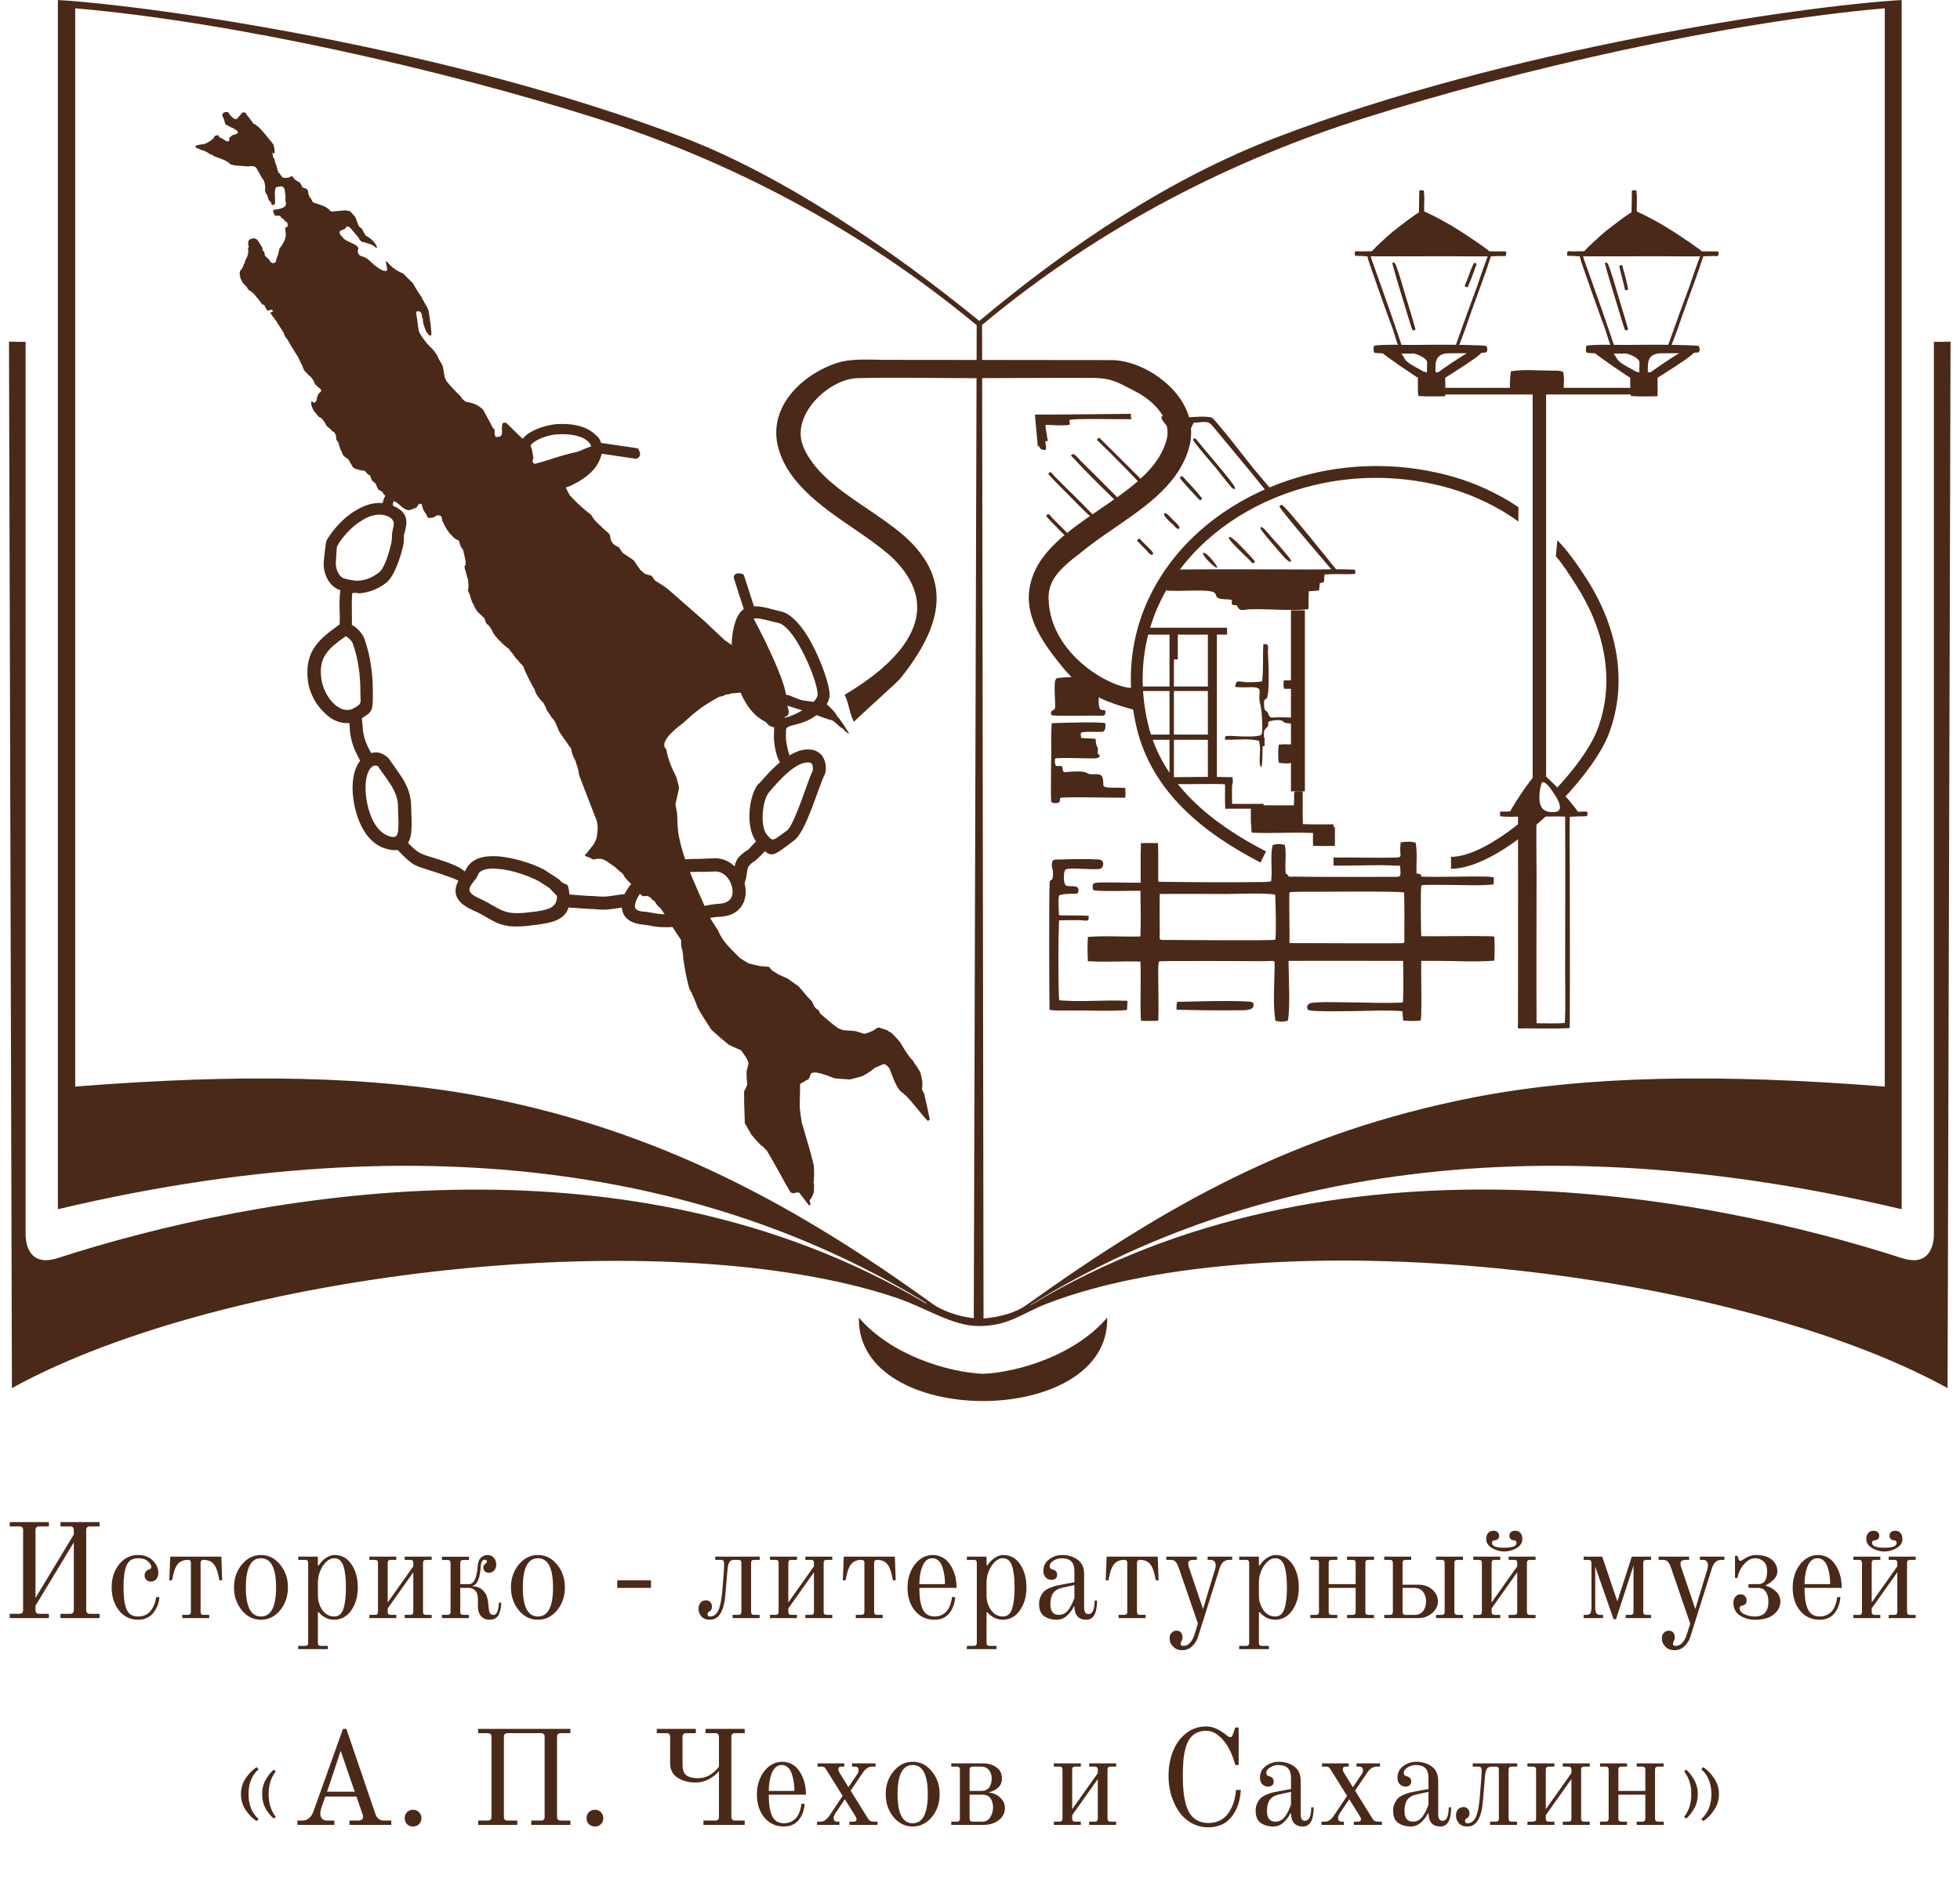 <svg fill="none" height="211" viewBox="0 0 218 211" width="218" xmlns="http://www.w3.org/2000/svg"><g fill="#4a2918"><path clip-rule="evenodd" d="m30.3 17.009c.027.163.054.326.082.489.054.109.109.109.136.19.054.245.109.516.217.707.082.299.136.625.272.87.027 0 .027 0 .054-.027.408.625.381.598 1.06.516.109-.054.299-.19.408-.136.245.408.435.489.815.679.054.082.272.489.326.571.516.163.598.136.625.707.082.163.109.272.163.408h.054c.109.163.19.326.272.489.109.054.109.054.136.082.489.163 1.468.408 1.74.843.082 0 .19.136.19.136.544-.027 1.06-.109 1.549-.136.462.082.462.082.544.109.19.217.381.408.571.625.163.326.299 1.087.571 1.169.054.109.109.109.163.136.136.272.272.544.435.788.625.299 1.033.734 1.278 1.305-.082 0-.163 0-.217 0-.136-.299-1.169-.571-1.522-.652-.163-.082-.272-.326-.381-.489-.245-.299-.516-.598-.761-.897-.163-.163-.272-.381-.571-.272-.027.326-.516.326-.707.489-.082.245.082.516.272.625.299.625 1.685.707 1.794 1.332-.163.299-.054.516.109.734h.054c.054.109.381.163.462.19.136.082.272.136.408.217.435.408 1.468 1.44 2.066 1.332.054-.027.082-.082.109-.136-.054-.299-.109-.571-.163-.87.027-.027.027-.027.109-.054.516.679 1.142 1.06 1.875 1.386.326.381.652.679 1.006 1.006.326.598.625 1.087 1.006 1.604.027.109.082.217.109.299h.054c.19.489.598.924.625 1.386.082.516.163 1.006.217 1.522.027.353.082.707.054 1.006-.054.027-.109.027-.19.054-.136-.163-.245-.299-.381-.462-.136-.353-.408-.978-.353-1.386-.245-.272.054-.897-.652-.87-.082.054-.109.109-.109.19.027.217.082.462.109.679.136 1.06.136 1.06.19 1.332.163.462.679 1.087.951 1.44.299.326.679.625.843.924.245.299.326.516.462.815.245.408.245.408.408.734.082.381.136.761.19 1.142.082.163.136.353.217.516.516.625 1.006 1.142 1.549 1.658.217.353.326.462.652.652.815.136 1.332.326 1.875.87.353.679.761 1.359 1.06 1.984.082.082.136.136.217.217.027.381-.054.544.136.843.435-.054.516.027.679-.326.054-.435-.082-.788.109-1.25.109 0 .245-.027.353-.027.87.815 1.658 1.74 2.609 2.365.326.489.353 1.141.435 1.658-.027.082 0 .054-.082.082-.082.489.299.544.679.679.516.054.435-.136.707-.408.489-.217.897.19 1.169.435.136.082.299.163.435.217.19.679.381 1.332.598 1.984.163.381.353.734.516 1.033.734.843 1.576 1.577 2.419 2.229.326.652.924 1.087 1.441 1.604.245.217.462.381.625.598.027.163.054.326.082.516.217.544.462.652.951.897.136.245.272.462.435.625.408.272.815.544 1.196.815.245.381.489.734.734 1.06.381.326.381.326.435.408.272.082.544.163.815.245.109.163.245.353.353.516.516.299.979.598 1.413.924 1.386 1.223 2.8 2.446 4.159 3.642 1.278 1.196 1.441 1.386 2.229 2.093.435.299.897.625 1.332.924 1.006.924 2.038 1.875 3.044 2.8.136.217.245.408.381.625.516.571 1.06 1.087 1.604 1.576.272.082.571.163.843.217.381.163 1.359.598 1.74.571.788.136 1.549.19 2.283.326.489.408 1.087.979 1.305 1.495.136-.027 1.223 1.74 1.278 1.821-.408-.054-.571-.544-.951-.679-.245-.217-.625-.598-.951-.788-.761-.163-1.495-.516-2.283-.788-.054-.054-.245-.082-.381-.136-1.794-.489-3.588-1.114-5.354-1.767-.516-.136-1.006-.299-1.522-.435-.544.054-1.087.082-1.631.136-.163.054-.408.163-.625.109-.109.136-.598.245-.761.272-1.984 1.114-2.419 1.468-3.968 2.881-.272.217-2.936 2.093-1.903 2.963.163 1.141.625 2.12 1.114 3.099.19.707.19.707.299 1.169-.217 1.033-.217 1.033-.408 1.821.054.353.136.707.19 1.06.054.924.027 1.848.245 2.745.598 2.936 2.147 5.871 3.262 8.616.353.571.761 1.169 1.087 1.713.435 1.168 1.522 2.092 2.365 2.962.408.272.408.272.979.625.408.109.843.191 1.25.299.353.027.734.055 1.033.082.272.408.462.489.843.707.054.108 1.006.489 1.223.597.408.299.815.571 1.223.87.516.571.979 1.196 1.495 1.685.272.598.245.68.734.979.054.136.136.272.19.38.679.571 1.305 1.142 2.011 1.631.19.082.353.136.516.19.462.028.924.082 1.359.109.326.109.652.19.979.299.272-.027 1.169-.353 1.305-.571.245-.108.245-.108.326-.136.299.109.625.218.924.299.054.055.054.055.544.354.598.625.598.625.897.978.38.625.733 1.278 1.195 1.794 0 .027.028.055.028.082.244.081.38.57.543.679.163.272.326.517.489.788.191.68.299 1.224.191 1.876.054.19.108.326.217.435.408 1.766.408 1.766.653 2.962-.082.055-.109.136-.245.136-.816-.842-1.495-1.848-2.365-2.745-.272-.217-.543-.462-.788-.679-.489-.734-.761-1.523-1.087-2.392-.109-.109-.245-.354-.435-.381 0-.027-.027-.054-.027-.081-.054 0-.109-.028-.272 0-.299.136-.625.271-.924.407-.408.354-.788.598-1.278.87-.272.109-.272.109-1.468.408-1.25-.082-1.25-.082-1.74-.136-.272-.109-.571-.218-.843-.326-.435-.109-1.305-.517-1.767-.19-.163.462-.109.652-.625.788v.054c-.19.082-.462.19-.571.353.027.87-.054 1.794-.027 2.637.082.734.082.734.217 1.604.462 1.576.951 3.152 1.332 4.729.054.652.054 1.223 0 1.875 0 0-.027.027-.054.027.19.218.027.843.082 1.115-.082.19-.272.788-.462.842-.054.245.082.381.082.571-.054.027-.136.055-.19.055-.353-.462-.707-.952-1.087-1.414-.245-.027-.353 0-.625.082-.217-.055-.217-.055-.326-.109-.897-1.495-1.712-3.126-2.636-4.648-.136-.136-.245-.217-.381-.407-.054-.028-.082-.028-.136-.109-.163.027-1.033-1.087-1.196-1.25-.245-.435-.489-.843-.734-1.278-.082-2.365-.082-2.365-.082-3.533.299-.598.299-.598.353-.789-.054-.462-.082-.951-.082-1.413.082-.299.163-.625.217-.924-.082-.489-.516-1.006-.815-1.441-1.223-.543-1.223-.543-1.413-.652-.027-.054-1.033-.842-1.06-.897-.299-.244-.571-.516-.87-.788-.978-1.522-.978-1.522-1.468-2.365-.272-.706-.544-1.467-.951-2.174-.19-.652-.326-1.305-.462-1.984-.054-.354-.109-.707-.163-1.06-.027-.163-.082-.354-.054-.544-.027-.245-.082-.516-.109-.761-.163-.245-.109-.734-.136-1.06-.299-.462-.625-.924-.924-1.413-.082-.191-.163-.354-.381-.517-.299-.543-.571-1.087-1.006-1.631-.217-.135-.516-.489-.625-.761-.245-.027-.408-.516-.87-.57-.353.027-.353.027-.489.027 0 0 0-.027 0-.054-.109 0-.815-.707-.951-1.006-.353-.381-.978-.87-1.196-1.386-.109-.109-.163-.19-.353-.299-.19-.19-.408-.353-.598-.544-.761-.462-1.25-1.142-2.31-.788-.163-.054-.245-.054-.435-.217-.326-.109-.843-.19-.326-.489 0-.027 0-.027 0-.054.027 0 .027 0 .054-.027.054-.109.054-.109.652-.843.163-.272.272-.489.381-.788.054-.408.109-.843.109-1.25-.027-.217-.054-.435-.109-.652-1.93-4.974-1.93-4.974-1.984-5.191 0-.516-.272-.978-.381-1.495-.272-.435-.408-.843-.489-1.359-.163-.217-.163-.217-.217-.272-.353-.544-.761-1.06-1.114-1.631-.245-.544-.381-1.114-.843-1.549-.109-.245-.299-.462-.489-.734-.109-.299-.245-.598-.435-.924-.054-.027-.109-.082-.163-.136-.353-.435-.652-.734-.788-1.305-.19-.272-1.169-2.12-1.25-2.555-.136-.217-.435-.381-.544-.652-.245-.136-.544-.625-.734-.897-.082 0-.245-.299-.353-.435-.381-.217-1.767-1.522-1.848-2.038-.163-.19-.299-.571-.598-.707-.109-.19-.19-.381-.245-.625-.707-.707-.897-.707-1.277-1.658-.109-.027-.353-.951-.381-1.033-.082-.19-.163-.245-.19-.516.109-.272.054-.571.027-.897.054-.19-.054-.245-.109-.462-.054-.408-.272-.788-.299-1.25.353-.109-.109-1.468-.163-1.821-.272-.353-.326-.489-.435-.951-.027-.027-.027-.054-.054-.082-.353-.109-.652-.381-.897-.707 0 0-.027 0-.027.027-.299-.408-.625-.87-.815-1.359-.272-.326.136-.761-.652-.761-.027 0-.054.027-.109.027v.054c-.109.054-.217.109-.326.163-.19.027-.353.054-.544.054-.027-.054-.082-.082-.109-.136-.136-.381-.489-.652-.544-1.114h-.027c-.027-.326-.054-.408-.408-.272-.245.381-.163.381-.598.489-1.006.625-1.468-.788-2.365-.897-.054-.082-.136-.136-.19-.217-.299-.109-.734-.408-.87-.761-.109 0-.217-.19-.435-.217-.245-.489-.245-.489-.299-.679-.163-.136-.163-.136-.435-.381-.19-.516-.19-.516-.245-.571-.109 0-.462-.326-.516-.489-.381-.027-.897-.136-1.278-.326-.082-.082-.136-.163-.19-.299-.272-.299-.217-.652-.679-.843-.353-.245-.353-.381-.489-.788 0 0-.027 0-.054 0-.109-.326-.163-.462-.299-.951 0 0-.027 0-.054 0-.027-.054-.054-.136-.082-.19 0 0-.027 0-.054 0-.054-.381 0-.843-.489-1.033-.136-.272-.679-.462-.761-.87-.163-.217-.326-.571-.679-.679-.245-.272-.353-.381-.408-.489-.245-.19-.625-1.006-.408-1.305.408.516.598-.163.598-.516h.054c0-.109.082-.245.163-.353.598-.381-.136-.571-.353-.924 0 0-.027 0-.054 0-.109-.272-.381-.843-.679-1.006-.19-.19-.381-.408-.571-.598-.163-.408-.326-.761-.544-1.196-.109-.299-.381-.652-.571-.979-.272-.408-.489-.815-.734-1.25-.19-.217-.408-.462-.408-.788 0 0-.027 0-.054 0-.217-.408-.544-.815-.788-1.278-.054 0-.245-.326-.299-.435-.027 0-.027 0-.054 0-.082-.109-.136-.245-.217-.353-.027 0-.027 0-.054 0-.027-.027-.054-.082-.054-.109.109-.109.217-.109.326-.217-.054-.082-.136-.109-.163-.163-.19.027-.272.109-.462.136-.163-.217-.245-.381-.381-.652-.082-.027-.163-.054-.245-.082-.245-.435-.598-.761-.924-1.196-.136-.082-.245-.19-.381-.299-.217-.082-.272-.217-.381-.435-.408-.353-.462-.462-.707-.979-.027-.163-.054-.299-.082-.462 0-.109.027-.19.027-.299.245-.272.381-.516.462-.87.054-.027.082-.027.136-.054-.027-.027-.027-.027-.054-.054 0-.027 0-.082 0-.109.272-.516.462-.843.353-1.495.163-.109.082-.163.027-.353-.054-.571.136-.679.734-.734.082.109.163.109.245.136.136.136.516.87.598.897-.027.245.054.381.217.516.027.19.027.462.217.516.109.163.136.19.272.245.19.353.326.598.734.381.109-.136.082-.19.109-.353.163-.353.272-.734.326-1.141.381-.544.679-.924.734-1.577-.027-.245-.054-.516-.082-.761.326-.19.326-.163.245-.571-.054-.109-.082-.109-.245-.163-.109-.217-.136-.245-.408-.381-.136-.326-.299-.245-.707-.245-.109-.217-.272-.381-.19-.652.245-.027.462-.082.679-.109.326-.109.679-.19.707-.516h.027c0-.109-.027-.136-.082-.462.027-.272.027-.272.027-.381-.027-.299-.082-.571-.109-.87h-.027c-.163-.408-.435-.272-.897-.19-.245.217-.136 1.114-.136 1.441-.027.163 0 .19.027.299-.027 0-.027 0-.054.027 0 .082 0 .109-.027.163-.082.027-.217.082-.326.027-.054-.272-.082-.299-.326-.516-.054-.19-.109-.353-.163-.544-.163-.217-.326-.489-.217-.815-.027-.326-.054-.598-.217-.924-.245-.19-.353-.652-.598-.951-.272-.652-.462-.544-1.25-.516-.571-.082-1.169-.027-1.794-.217-.326-.435-1.305-.707-1.875-.924-.082-.109-.217-.19-.408-.217-.381-.245-.544-.381-1.033-.489-.19-.109-.19-.109-.571-.245 0-.054-.027-.109-.027-.19.272-.136.761-.163 1.06-.217.272-.136 1.033-.516 1.06-.87.163-.082.299-.082.435-.109.082.109.054.19.109.245.408.054.924.761 1.114.299 0-.082-.027-.163-.027-.245.136-.082.245-.217.381-.299.326-.082.326-.082.544-.19.19-.217-.217-.435-.435-.544 0-.027-.027-.027-.027-.054-.163.027-.679-.353-.87-.408-.136-.299-.109-.598-.353-.924-.054-.408.381-.544.679-.408.136.326.815 1.087 1.06.571.163-.163.326-.326.462-.544.435-.054.326-.054.516.245.245.326.544.652.734.979.245.082.245.109.381.245.217-.027 1.74 1.93 1.848 2.066.109.435.163.598.136 1.006z" fill-rule="evenodd"/><path clip-rule="evenodd" d="m1.027 34.247v.136zm215.973 0v.136zm-108.068 1.468-.027-.027c-9.649-7.882-21.853-16.172-32.888-20.385-25.685-9.839-58.464-14.623-69.581-15.302v134.514c44.901-10.654 76.104-2.12 96.598 10.437l-.027.055c-33.486-19.951-74.773-12.095-96.598-5.056-3.017.979-3.588-1.332-3.561-2.799v-99.126c-.679 0-1.359 0-1.848-.027l.326 116.412c23.81-13.101 72.815-18.564 98.256-10.084 3.561 1.196 6.279 3.18 9.296 3.18 3.343 0 4.838-1.44 7.583-2.5 24.815-9.513 75.724-4.023 100.158 9.404l.327-116.412c-.49.027-1.169.027-1.849.027v99.126c.028 1.467-.543 3.778-3.56 2.799-21.88-7.067-63.357-14.949-96.87 5.219l-.027-.027c20.466-12.666 51.751-21.337 96.87-10.628v-134.514c-11.117.652-43.896 5.436-69.581 15.302-11.769 4.512-22.75 11.823-33.024 20.412zm.326.408c13.291-11.089 27.996-18.401 42.51-22.994 16.797-5.327 40.172-10.682 57.866-12.204v119.946c-18.21-1.441-33.35-1.251-45.961 1.25-19.488 3.86-33.568 11.66-49.468 23.022-.027 0-.027.027-.054.027-1.006.788-2.909 1.359-4.757 1.495l-.163-110.542zm-.951 110.514c-1.876-.19-3.669-.951-4.485-1.522-15.465-11.198-30.496-19.243-49.495-22.994-12.612-2.501-27.778-2.691-45.962-1.25v-119.946c17.694 1.522 41.069 6.877 57.866 12.204 14.46 4.593 29.137 12.041 42.401 23.049z" fill-rule="evenodd"/><path d="m61.91 99.636c-.19-.217-.326-.353-.435-.462-.163-.163-.245-.272-.326-.353-.136-.109-.353-.245-.87-.571l-.19-.136c-.272-.163-.734-.381-1.277-.598-1.006-.408-2.31-.788-3.479-.87-.979-.082-1.821.054-2.12.544-.027.027-.054.082-.054.136-.082.245-.245.435-.435.679-.163.217-.353.462-.462.707-.136.326-.054.734.978 1.196.679.299 1.196.598 1.658.87 1.142.652 1.794 1.033 4.403.652h.082c1.359-.19 2.664-.38 2.555-1.794zm.163-1.903c.109.109.217.19.299.299.652.598.788-.054.951 1.332.353 2.935-1.658 3.234-3.778 3.533h-.082c-3.099.435-3.914-.027-5.327-.843-.408-.244-.87-.516-1.522-.788-2.12-.951-2.174-2.093-1.712-3.126.163-.381.408-.707.625-.978.109-.163.217-.299.245-.326.054-.136.109-.245.19-.353.652-1.06 1.984-1.332 3.479-1.223 1.305.109 2.772.516 3.914.951.598.245 1.141.489 1.495.734l.19.136c.571.353.815.516 1.033.679z"/><path d="m62.78 99.473.815.054 1.848.136c.516 0 .815.027 1.087.054.381.027.734.054 1.468-.054l.163-.027c.381-.054 1.277-.19 1.413-.19v1.468c-.054 0-.87.109-1.223.163l-.163.027c-.924.136-1.332.082-1.794.055-.272-.028-.544-.055-.951-.055-.054 0-1.169-.081-1.984-.136-.489-.027-.897-.081-.979-.081l.272-1.414z"/><path d="m78.11 96.973c-1.658.027-2.664.054-3.561.299-.87.245-1.712.788-3.044 1.821-.217.163-.571.625-.761 1.114-.082.245-.136.462-.136.653.027.108.082.244.19.326.19.136.489.217.951.244.408.028.652.082.897.136.326.055.679.136 1.44.136 1.142 0 1.984-.272 2.827-.516.87-.272 1.794-.571 3.126-.653.788-.054 1.196-.38 1.359-.815.082-.217.082-.462.082-.707-.027-.272-.109-.544-.217-.815-.326-.707-.951-1.277-1.712-1.25l-.843.027c-.217 0-.435.027-.598.027zm-3.968-1.087c1.06-.299 2.147-.326 3.941-.353l.571-.027.816-.027c1.386-.054 2.528.897 3.099 2.093.19.408.299.843.353 1.278.054.462 0 .897-.136 1.332-.326.951-1.169 1.712-2.636 1.794-1.142.054-1.984.326-2.772.571-.951.299-1.875.598-3.262.598-.924 0-1.332-.082-1.74-.163-.217-.055-.435-.082-.707-.109-.734-.054-1.305-.245-1.685-.489-.516-.354-.761-.816-.815-1.359-.054-.435.054-.924.217-1.359.299-.734.843-1.441 1.223-1.74 1.495-1.141 2.446-1.74 3.534-2.066z"/><path d="m81.371 97.924c.163-.435.217-.788.272-1.087.109-.897.217-1.495 1.604-2.337 0 0 .109-.109.245-.272.272-.299.652-.679.761-.788l1.087.979c-.109.109-.489.516-.815.843-.217.217-.435.408-.544.489-.788.489-.843.815-.897 1.278-.054.381-.109.843-.353 1.44z"/><path d="m90.151 84.85c-1.495-.353-3.561 2.038-4.621 3.289l-.054.082c-.353.408-.598 1.44-.652 2.501-.027.87.109 1.712.489 2.147.598.707.625.679 1.631-.054l.598-.435c.516-.381 1.413-2.772 2.066-4.621.299-.843.571-1.577.788-2.038.027-.082.027-.272 0-.489-.027-.136-.082-.272-.163-.326-.027 0-.054-.027-.054-.027zm-5.735 2.337c1.278-1.468 3.724-4.294 6.061-3.751.136.027.245.082.353.136.625.299.87.87.979 1.386.082.462.027.897-.027 1.06-.027.082-.054.136-.082.19-.19.381-.462 1.114-.761 1.957-.734 2.038-1.712 4.675-2.582 5.3l-.571.435c-2.039 1.522-2.093 1.576-3.588-.163-.625-.734-.87-1.93-.843-3.126.027-1.359.435-2.745.979-3.397l.054-.082z"/><path d="m87.433 79.795c.353-.027 1.576-.544 2.528-1.278.544-.408.979-.87.979-1.25.027-.843-.815-3.262-1.957-5.3-.761-1.386-1.658-2.501-2.392-2.664-.381-.082-.652-.163-.897-.217-.435-.109-.87-.217-1.196-.272-.87-.136-1.44.109-1.712 1.848-.217 1.413-.054 3.479.598 5.3.489 1.386 1.25 2.555 2.283 3.099.435.217.571.408.679.544 0 0 0-.027.217.027.299.082.571.163.87.217zm3.343-.217c-1.604 1.223-3.316.951-3.343 1.577 0 .245-.027.489-.027.815 0 .272.082.897.217 1.413.082.326.163.571.19.625l-.924.979c-.245-.245-.435-.734-.571-1.278-.163-.625-.245-1.359-.245-1.712 0-.245.027-.571.027-.87v-.217c-.571-.136-.679-.299-.843-.516-.027-.027-.054-.054-.19-.136-1.386-.707-2.365-2.174-2.935-3.832-.707-2.011-.897-4.349-.652-5.952.462-2.827 1.522-3.234 3.235-2.963.408.054.843.163 1.305.299.299.082.625.163.87.217 1.169.272 2.337 1.658 3.262 3.316 1.223 2.202 2.147 4.947 2.12 5.98-.027.87-.679 1.631-1.495 2.283z"/><path d="m51.202 98.169c-.082-.299-2.011-.897-3.262-1.305-.679-.217-1.332-.408-1.767-.625-.815-.381-2.174-1.957-2.473-2.256l.924.462.326-1.006c.19.054.272.163.435.326.245.245.843.897 1.413 1.169.353.163.951.353 1.577.544 1.631.516 3.533 1.087 3.778 2.202zm-7.502-4.186s.136.054.19.082l.109-.353-.326.299z"/><path d="m42.123 85.312c-.054-.054-.136-.109-.217-.136-.109-.027-.217-.027-.326 0-.136.054-.272.163-.408.326-.299.408-.516 1.087-.516 2.12 0 1.142.272 2.609.87 3.751.435.815 1.06 1.468 1.875 1.685.516.136.734-.027.815-.326.136-.489.109-1.196.082-1.875 0-.326-.027-.652-.027-.951.027-1.495-.679-2.473-1.495-3.615-.217-.299-.435-.598-.679-.951zm.217-1.522c.462.163.897.489 1.169.978.163.217.299.435.462.652.951 1.332 1.767 2.473 1.767 4.457 0 .272 0 .571.027.897.027.788.054 1.631-.109 2.31-.299 1.114-1.006 1.794-2.609 1.359-1.278-.326-2.174-1.25-2.772-2.392-.734-1.386-1.06-3.099-1.06-4.43 0-1.386.353-2.365.843-2.99.299-.408.679-.679 1.06-.815.408-.136.843-.163 1.25-.027z"/><path d="m40.112 84.769c0-.027-.109-.245-.245-.516-.381-.734-.924-1.794-.978-3.425 0-.054 0-.136-.027-.217-.027-.163-.027-.353-.027-.598l1.386-.381c0 .19.082.679.082.815 0 .109.027.19.027.326.054 1.305.516 2.201.843 2.8.245.489.435.843.408 1.25l-1.441-.082z"/><path d="m38.454 70.771c-.951.679-1.712 1.25-2.174 1.93-.489.679-.707 1.522-.544 2.772.082.652.353 1.413.788 2.066.299.462.679.87 1.087 1.114.353.245.734.353 1.142.326.245-.027.489-.109.734-.272.163-.109.245-.163.299-.19.462-.299.299-.679.299-1.332v-.109c0-.978-.054-1.903-.19-2.827s-.353-1.821-.679-2.718c-.054-.136-.245-.381-.489-.571-.082-.082-.163-.136-.245-.163zm-3.37 1.087c.652-.924 1.604-1.604 2.745-2.446l.163-.109.19-.027c.462-.027.951.19 1.386.516.435.353.815.843.951 1.223.353 1.006.598 1.984.734 2.99.163 1.006.217 2.011.217 3.044v.109c0 .924 0 1.359-.136 1.74-.163.408-.408.571-.815.815l-.272.19c-.462.299-.924.462-1.386.516-.734.082-1.441-.136-2.066-.544-.571-.381-1.087-.924-1.522-1.522-.571-.843-.951-1.821-1.033-2.691-.19-1.658.136-2.8.815-3.778z"/><path d="m39.786 64.601c.87-.027 1.685-.381 2.365-.924.679-.516 1.169-2.419 1.359-3.207.054-.272.109-.571.082-.87 0-.245.054-.489.109-.761.136-.489.299-1.141-.815-1.495-.843-.245-1.74 0-2.582.516-1.196.707-2.229 1.875-2.8 2.881-.082.109-.109 1.441-.136 1.631-.054.353 0 .761.136 1.114.136.326.326.625.598.788.217.136 1.359.353 1.658.326zm.054 1.359c-.217 0-.435 0-.652 0-.082.625-.054 1.25-.054 1.93 0 .544.027 1.087 0 1.631l-1.359-.082c.027-.516.027-1.033 0-1.522-.027-.761-.027-1.495.082-2.256-.163-.054-.299-.109-.435-.19-.571-.326-.979-.897-1.196-1.495-.217-.571-.272-1.223-.19-1.767.054-.353.163-1.848.299-2.12.679-1.142 1.875-2.528 3.289-3.343 1.142-.679 2.419-1.033 3.669-.625 2.337.707 1.984 2.12 1.712 3.126-.054.163-.082.299-.082.353.027.435-.027.843-.109 1.25-.272 1.114-.951 3.262-1.848 3.968-.897.707-2.011 1.142-3.153 1.196z"/><path d="m58.051 50.604c-.163-.272-.217-.516-.245-.761-.027-.408.109-.788.381-1.087.217-.272.516-.516.87-.707.897-.516 2.12-.815 2.854-.87 2.936-.163 3.995.843 4.593 1.44.245.245.571 1.06.462 1.386 0 .163 0 .326-.027.435-.217.788-.625 2.202-3.289 3.506-.652.326-1.875.679-2.908.652-.408 0-.788-.054-1.114-.19-.381-.163-.679-.408-.87-.761-.109-.217-.163-.489-.163-.788h1.114c0 .109.027.217.054.272.054.109.163.19.272.245.19.082.435.109.707.109.843 0 1.875-.272 2.392-.544 4.213-2.093 3.289-4.892-1.169-4.621-.598.027-1.604.272-2.337.707-.245.136-.435.299-.544.435-.082.109-.136.217-.136.353 0 .082.027.163.082.272l-.978.571z"/><path d="m98.631 61.503c-1.087-.924-2.392-1.821-3.696-2.718-3.425-2.337-7.828-5.3-8.534-9.758-.598-4.186 3.099-7.502 6.741-8.67 1.631-.516 3.696-.326 5.409-.326 8.372 0 16.743.027 25.115.027 3.506.054 7.719 2.99 8.616 6.469.244.924.244 1.767.109 2.691-.925 4.403-4.784 7.012-8.508 9.567-1.304.897-2.609 1.794-3.696 2.718-2.555 1.903-3.588 3.18-3.561 5.056.136 6.985 8.535 10.709 9.758 9.839-.517.761.38 1.875-.191 2.609-.108-.136-2.582-.571-4.647-1.794-1.821-1.06-3.289-2.908-3.398-3.044-2.827-3.452-5.11-6.985-2.718-11.307 3.316-5.626 12.965-8.045 14.378-14.161.408-2.31-1.685-4.213-3.533-5.164-1.957-1.006-2.582-1.468-4.702-1.495-4.403-.027-8.834.027-13.237.027-4.321 0-8.67-.109-12.992 0-2.99.082-7.04 3.724-6.17 7.094.217.815.652 1.549 1.142 2.229 1.495 2.093 4.077 3.805 6.17 5.219 1.359.924 2.718 1.848 3.941 2.881 5.952 5.164 4.022 10.6-.326 16.036-.218.272-4.893 4.485-5.11 4.756-.489-.734-.598-2.256-1.06-2.99 4.485-2.636 12.041-8.371 5.572-15.003-.245-.272-.516-.489-.788-.734z"/><path d="m140.243 95.967c-6.305-3.235-12.149-7.855-13.834-15.085-3.262-13.835 6.469-25.114 19.569-28.213 4.947-1.169 10.329-1.141 15.602.353 2.5.707 5.11 1.903 7.311 3.397 0 .87-.027 1.114 0 1.604-2.256-1.658-5.055-2.963-7.692-3.724-5.055-1.44-10.219-1.468-14.949-.353-12.367 2.908-21.635 13.508-18.564 26.582 1.604 6.795 7.23 11.144 13.128 14.188l-.598 1.196zm32.997-35.85c1.25 1.305 2.202 2.691 3.153 4.159 3.37 5.191 4.784 11.416 2.555 17.341-.816 2.12-2.773 4.838-5.192 7.366-.081-.462-.434-.843-.896-1.006 2.255-2.365 4.077-4.892 4.81-6.822 2.093-5.49.707-11.334-2.419-16.145-.706-1.087-1.331-2.12-2.201-3.126l.163-1.767zm-1.114 30.496c-.381.381-.789.734-1.196 1.087-3.262 2.827-6.877 4.947-9.54 4.947v-1.332c3.125 0 7.447-3.452 9.73-5.572.136.462.544.815 1.006.897z"/><path d="m115.102 46.119c3.479 0 7.23-.054 10.682-.082-.028.245 0 .381.054.598-1.413 0-2.827-.027-4.322-.027-.271 0-1.875 0-2.473.082-.245.027.082.516-.109.571-.788.136-1.902 0-2.609 0-.136 0 .163 1.413.217 1.767 0 .082-.244 0-.271.082-.055.136.108.544.081.788-.027.299-.462.109-.571.054-.244-.163-.054-.326-.353-.326l-.326-3.561zm16.389.326c.68.027 2.555-.245 3.316.027.299.109 4.077 4.974 4.621 5.653l2.066 2.446c-.245.109-.598-.272-.734-.027-1.848-2.31-3.86-4.702-5.817-7.067-.163-.19-.353-.435-.598-.489-.489-.136-1.141.054-1.549.027-.081 0-.462 1.087-.707 1.141-.163.054-1.005.245-1.087.326-.272.272.734-.516.408-.462-.68.163-1.413-.462-1.577-.571-1.467-1.74-.271-1.087 1.631-1.06zm17.477 17.368-.462.027c-.625-.761-6.224-7.23-6.197-7.502 0-.082.218-.19.245-.19.326 0 5.708 6.768 6.414 7.638z"/><path d="m131.274 53.05c.217-.245.435.163.625.353.625.652 1.25 1.332 1.794 2.038-.163.435-.38.054-.679-.245-.218-.245-1.767-1.875-1.767-2.038z"/><path d="m136.683 59.763c.217-.299 1.848 1.549 2.12 1.821.272.299.544.571.788.87-.272.435-.353.082-.734-.272-.272-.272-2.31-2.147-2.174-2.392z"/><path d="m145.571 65.77c.38-.027.761-.054 1.141-.082.028-.272.055-.544.082-.815.625-.163.408.027.516-.788.028-.272-.027-.163.354-.19 1.005-.082 2.011.027 3.044-.054.136-.544-.027-.462-.489-.489-1.414-.054-3.045 0-4.485 0-4.784 0-9.54-.054-14.324 0-.082 0-.299 0-.381 0-.135.19.299.19-.543.217-.245 0-.489.027-.761.054-.082.734-.082 1.305 0 2.066 1.522.109 2.935-.054 4.376.027 2.011.109.299.897 2.256.951.244 0 .435.027.679.082-.108.571-.027.544.544.598.299.734.598.489 1.332.435 2.093-.082 4.376.19 6.441 0 .272-.027.163-.136.191-.571 0-.489 0-.979.027-1.44z"/><path d="m134.699 62.699c-1.549-1.441-.843-1.712.326-.163.652.843.326.761-.326.163z"/><path d="m132.66 48.973c.027-.109.191-.326.354-.136.57.734 4.294 5.001 4.348 5.409.028.326-.326.082-.462-.109-.57-.679-1.087-1.359-1.658-2.066-.788-.951-1.793-2.066-2.5-3.044l-.055-.109z"/><path d="m127.578 61.285c-.381-.381-.734-.761-1.115-1.141.272-.408.272-.217.68.19.136.136 1.223 1.114 1.114 1.278-.19.326-.516-.163-.706-.326z"/><path d="m123.147 50.06c-.244-.245-.516-.516-.761-.761-.462-.462-.489-.272-.136-.625.544.544 5.79 5.735 5.817 5.816 0 0-.109.353-.299.163-.816-.679-1.821-1.767-2.582-2.555-.68-.679-1.332-1.359-2.012-2.038z"/><path d="m124.506 56.121c-1.685-1.658-3.533-3.425-5.11-5.164-.163-.163-.407-.326-.108-.435.217-.082.761.571.924.761 1.794 1.74 3.56 3.561 5.327 5.327l-.163-.136c-.163 0-.299.027-.381.109l-.462-.462z"/><path d="m121.353 57.507c-.869-.734-1.875-1.821-2.69-2.636-.68-.679-1.441-1.413-2.066-2.147.217-.435.38-.082.679.245 1.305 1.332 2.691 2.636 3.969 3.968.163.163.272.299.435.489-.082.217-.136.217-.299.109z"/><path d="m119.315 59.981c.027.217-.163.272-.353.082-.653-.598-1.523-1.495-2.148-2.147-.163-.163-.299-.326-.462-.516.299-.435.354-.109.788.326.299.299 2.121 2.066 2.175 2.256z"/><path d="m130.459 58.35c-.136-.136-1.305-1.087-.897-1.278.163-.082.842.707.951.815s1.006.843.544.951c-.163.027-.462-.353-.598-.489z"/><path d="m141.494 60.443c-.163-.19-1.332-1.522-1.305-1.712.082-.462 1.06.843 1.115.897.326.353 2.228 2.446 2.283 2.718.054.408-.571-.163-.626-.217-.489-.516-.978-1.114-1.467-1.685z"/><g clip-rule="evenodd" fill-rule="evenodd"><path d="m116.923 89.199c-.054-.381-.027-1.549-.027-1.984 0-1.06 0-2.066.027-3.126.027-.707-.027-1.468 0-2.202 0-.489.027-.951.054-1.441.653-.027 5.817-.19 5.953.027.054.082.081.843-.272.924-.408.082-2.392-.109-2.446.163-.027.082 0 .544.109.544.516.027.951.027 1.522.082.054.272.027.625.19.87.217.326-.109.734.163.87.299.136.054.408-.381.435-.57.027-1.494-.027-2.092-.027-.299 0-2.284-.054-2.365.054-.027.027-.082.761.136.815.299.082.679-.217.706.353.028.462.218.326.707.299.517-.027 1.604-.136 2.039.163.489.326 1.549-.245 1.712.571.19.843-.326 1.006 1.087 1.033.489 0 .952 0 1.414.027.027.408.027.679 0 1.087-.925.027-6.877-.136-7.203.027-.19.082.217.652-.707.571-.136 0-.217-.027-.299-.136zm.598-13.753c.544-.136 4.322-.217 4.593 0 .462.326-.326 3.506.435 3.533.299 0 .462-.027.381.435-.055.299-.734.19-1.06.19-.489 0-4.811.082-4.893-.054-.299-.516.272-.489.354-.734.136-.408-.245-3.099.163-3.316z"/><path d="m126.871 93.793c.652-.027 1.277-.027 1.93 0 .054 1.44 0 2.854.027 4.294 3.914.054 7.909.082 11.823.027.272 0 .462-.027.734-.082.163-1.386-.136-2.691.163-4.023.544-.163.815-.136 1.359-.027.19 1.114 0 1.957.082 3.017.027.435.108.027.271.408.082.19.462.109.707.109 3.534.054 7.148.027 10.682.027 1.196 0 1.169.136 1.087-1.033-.027-.299 0-.19-.516-.217-1.767-.109-3.806 0-5.627 0-.434 0-.842 0-1.277 0 0-.299 0-.598 0-.897 2.337-.027 4.675.054 7.012 0 .626-.027.408-.217.408-.87 0-.272.027-.516.054-.815.626-.082 1.06-.136 1.658.027.218.979.055 2.365.109 3.425.544.136.381-.054.544.353 2.419.082 4.838-.054 7.202 0 .272 0 .544.027.816.082.054.326.027.462 0 .788-1.495.163-3.452.054-5.001.054-.326 0-2.909-.054-3.017.054-.136.136-.055 4.974-.027 5.653 2.5.028 5.055-.054 7.528 0 .191 0 .408.028.598.028.055.897.055 1.793 0 2.69-1.957.163-4.185.028-6.169.028-.653 0-1.305 0-1.957 0-.028 1.957.054 4.022 0 5.952 0 .245-.028.435-.055.68-.734.081-1.223.054-1.957 0-.027-.408-.054-.626-.081-1.033-1.414-.136-3.316-.055-4.784-.027-.734 0-5.463.135-5.708-.136-.217-.245-.109-.68.354-.761 1.087-.164 3.506-.055 4.729-.055h.272c1.495.027 3.18.082 4.675.027.652-.027.516.082.543-.679.055-1.223 0-2.718 0-3.968-4.24 0-8.507-.028-12.747 0 0 1.522.217 5.381-.082 6.659-.625.136-.761.136-1.386 0-.272-1.876-.109-4.023-.081-5.926 0-.951.135-.706-1.115-.706-1.141 0-11.579-.055-11.714.027-.164.109-.109 1.685-.109 1.93 0 1.549.054 3.153 0 4.675-.653.027-1.278.027-1.93 0-.109-2.148.027-4.403-.054-6.578-1.957-.081-3.914.082-5.844-.054-.054-.897-.054-1.767 0-2.691 1.875-.163 3.941 0 5.844-.054.054-1.686.027-3.398 0-5.083-.625-.027-5.137.136-5.246-.109-.109-.217-.136-.707.19-.761.625-.136 3.996 0 5.083-.027 0-1.441-.027-2.854.027-4.295zm17.069-5.599c0 .462 0 .924-.027 1.386-1.115.027-2.256 0-3.371 0 0-.054 0-.109 0-.163-1.168 0-2.337.027-3.506 0 0-.217-.027-2.174.027-2.202.109-.027.028-.625.028-.761-2.12-.054-4.349-.027-6.469 0-.245 0-.462 0-.707.027-.027.924-.109.707.68.734 1.875.054 3.778-.054 5.653.027.027.897-.027 1.767.027 2.609 0 .19 0 .109.353.109h2.501c0 .19-.027 1.685.027 1.74.027.027.027.815.055.924 2.12.109 4.376-.054 6.468.027.463.027.354-.109.354.544 0 .299 0 .598.027.897.788.027 1.604.027 2.419 0 0-.679 0-1.386 0-2.066-.217-.027-.136.027-.163-.326-1.114 0-2.283.027-3.398-.027-.054-1.196 0-2.446-.027-3.642-.272 0-.652-.054-.897.027l-.027.136zm-18.564 23.538c0 .217 0 .38-.027.625-1.984.163-4.186.027-6.197.054-.272 0-2.338.055-2.419-.109-.027-.081-.082-13.726.027-14.242.054-.326.408.163.353-1.06 0-.408-.244-.625-.054-1.196.081-.245.652-.19.87-.19 1.304-.054 3.044-.082 4.321 0 .625.054.571.924.082 1.033-.707.163-3.452-.19-3.805.082-.272.19-.272 1.577.027 1.767.407.245 1.549-.217 1.386.679-.054.326-.272.245-.598.245-.245 0-1.386.027-1.522.19-.163.19-.054 1.876-.027 2.202 1.114.054 2.201 0 3.288.054.055.761-.19.517-1.005.49-.761 0-1.522 0-2.283.027-.109 2.691-.082 5.626-.027 8.317 0 .217.027.38.054.571 2.337.217 4.947-.055 7.366.054.271 0 .19 0 .217.38zm5.871.598c-.435 0-.408.054-.381-.462 0-.544.109-.408.707-.435 2.283-.055 4.865-.136 7.121-.028.326.028.788-.027.734.435-.054.653-1.25.517-1.712.544-2.175.027-4.322 0-6.496-.054zm12.177-8.834v1.413c1.25 0 12.448.055 12.665 0 .164-.054.109-.407.109-.543 0-1.685.027-3.398-.027-5.083-.489-.163-8.888-.082-10.383-.082-.244 0-2.31-.027-2.364.082-.055.217 0 3.669 0 4.213zm-14.27 1.06c1.169 0 12.584.109 12.693-.027.109-.353.054-4.485-.027-5.028-1.658-.19-3.778-.054-5.49-.054-2.447 0-4.92-.027-7.339 0-.027 1.522 0 3.044 0 4.539 0 .272-.054.272.027.517l.136.027z"/><path d="m172.615 90.83c-.571 0-1.142 0-1.712.027-.055 2.038 0 4.213 0 6.279 0 5.545-.028 11.144 0 16.688 1.005 0 2.174.055 3.152-.027.082-1.712.028-3.642.028-5.354 0-5.735.027-11.497 0-17.232 0-.462.108-.353-.517-.381-.326 0-.625 0-.951 0zm-5.762-.054c-.055-.707.081-.462.407-.489.245 0 .463-.027.707-.027.571-1.06 2.283-3.642 3.099-4.403.163-.163.244-.027.462.163 1.141.924 3.044 2.963 3.914 4.186.108.163-.028.082.407.082.082 0 .653-.054.707.054 0 0 .109.462-.19.462-.571 0-1.196.027-1.767.054-.054 1.903 0 3.995 0 5.925 0 5.517.027 11.035 0 16.525 0 .353 0 .707-.027 1.06-1.577.082-3.425.027-5.028.027-.897 0-.707.191-.707-.706 0-7.475.027-15.004 0-22.478 0-.489.136-.353-.571-.353-.489 0-.951 0-1.44-.054zm4.403-2.718c-.136 1.305.027 2.365 1.604 2.283 1.494-.082-.028-2.093-.435-2.664-.109-.163-.734-.897-.924-.598-.136.19-.218.788-.245 1.006z"/></g><path d="m171.963 43.401h-1.495v43.461h1.495z"/><path d="m157.715 43.143v.741h26.177v-.741z"/><path clip-rule="evenodd" d="m173.784 43.51c-.653 0-5.491.082-5.708-.027-.272-.136-.082-1.848-.027-2.174 1.141-.245 3.18-.082 4.43-.082.544 0 .843-.027 1.359.109.19.598.081 1.223.081 1.848l.028.19-.055.136-.136.027z" fill-rule="evenodd"/><path clip-rule="evenodd" d="m157.938 43.89c-.055-.299-.191-2.093.054-2.229.299-.082 2.446-.109 2.501.054.081.245.027 1.848.027 2.201-.87 0-1.713.054-2.582-.027z" fill-rule="evenodd"/><path d="m157.775 44.08c-.055-.326-.163-2.473.054-2.609.299-.054 2.8-.136 2.854.054.109.381.054 2.066.054 2.555-.978 0-1.957.054-2.935-.027zm.407-2.147c-.136.136-.217 1.712 0 1.794.381.054 1.821.109 2.148 0 .081-.381.027-1.441 0-1.875-.517-.027-1.74-.163-2.148.082z"/><path d="m152.583 28.941c.354.979 3.452 9.595 3.371 9.758-.055.163-.272.109-.354-.082-.244-.489-.489-1.413-.679-1.984-.218-.625-.462-1.223-.68-1.848-.652-1.848-1.332-3.724-1.957-5.572-.081-.272-.163-.516-.217-.788.353-.272.38.109.516.489z"/><path d="m151.659 28.479c-.326 0-.652-.027-.951-.027-.109-.707.136-.462.707-.489 5.164-.109 10.355 0 15.547 0 .163 0 .407-.027.57.054 0 .598-.081.462-.57.462-1.93.082-4.023.027-5.98.027-3.099 0-6.224.027-9.323 0z"/><path d="m164.352 31.659c.353-1.006.734-2.147 1.114-3.126.109-.272.136-.353.381-.082-.625 1.984-1.441 4.077-2.147 6.061-.517 1.468-.979 2.908-1.604 4.322-.462-.027-.19-.353-.081-.707.761-2.174 1.549-4.294 2.337-6.442z"/><path d="m165.276 38.454c.191.19.245.734-.081.761-.979.136-2.827.054-3.887.082h-.109c-1.277 0-1.495.707-1.522 1.25-.054.679.027 1.169-.027 1.223-.082.109-.843.027-.924-.109-.027-.054 0-.679 0-1.359 0-.489-1.25-.979-1.549-.979-1.468.027-2.066 0-3.507-.027-.108 0-.733-.027-.788-.054-.163-.109-.109-.598-.054-.788.978-.163 3.289-.082 4.457-.082 2.474-.027 4.92-.054 7.393.054.109 0 .49.027.598.054z"/><path clip-rule="evenodd" d="m152.42 28.234c-.163-.136 2.229-2.256 2.501-2.473.407-.326 2.908-2.283 3.261-2.31.163 0 1.821.788 3.398 1.74 2.011 1.223 4.023 2.664 4.05 2.745.081.163-1.767.136-1.903.136-1.141.027-11.062.353-11.307.163z" fill-rule="evenodd"/><path d="m153.698 39.215c-.055-.163.217-.625.435-.625.244.082.951.217 1.576.625.353.217.435.707.761.979.598.516 1.413.843 1.712 1.06.163.109.517.136.653.299-.055.19-.544.788-.761.679-.408-.163-4.159-2.745-4.376-3.017z"/><path d="m164.325 38.536c.272.054.625.489.353.815-.462.489-3.56 2.446-4.403 2.963-.244.163-.136.19-.408-.163-.108-.163-.163-.272-.244-.462 1.006-.815 2.473-1.74 3.588-2.446.299-.19.598-.381.897-.598.054-.027.135-.082.217-.136z"/><path d="m155.193 29.349c.407.951.815 2.501 1.141 3.561.353 1.223.761 2.446 1.087 3.669.055.19-.244.19-.299.163-.108-.109-.706-2.202-.815-2.528-.163-.516-1.468-4.784-1.441-4.947.028-.136.218-.082.327.082z"/><path d="m163.999 29.24c.353.082.217.163.081.571-.244.707-.543 1.468-.842 2.147-.489-.082-.326-.109-.082-.761.082-.217.68-1.875.788-1.93z"/><path d="m158.373 26.087c0 .109-.027.19-.027.299-.707.027-.463-.054-.49-.217-.108-1.604 0-3.207 0-4.811 0-.054-.027-.136.055-.19.598 0 .462.027.462.163.081.598.027 1.25.027 1.848 0 .951.027 1.93 0 2.881z"/><path clip-rule="evenodd" d="m181.584 43.89c-.054-.299-.19-2.093.055-2.229.299-.082 2.446-.109 2.5.054.082.245.027 1.848.027 2.201-.869 0-1.712.054-2.582-.027z" fill-rule="evenodd"/><path d="m181.394 44.08c-.054-.326-.163-2.473.055-2.609.298-.054 2.799-.136 2.853.054.109.381.055 2.066.055 2.555-.979 0-1.957.054-2.936-.027zm.408-2.147c-.136.136-.218 1.712 0 1.794.38.054 1.821.109 2.147 0 .082-.381.027-1.441 0-1.875-.516-.027-1.739-.163-2.147.082z"/><path d="m176.203 28.941c.353.979 3.452 9.595 3.37 9.758-.054.163-.272.109-.353-.082-.245-.489-.489-1.413-.68-1.984-.217-.625-.462-1.223-.679-1.848-.653-1.848-1.332-3.724-1.957-5.572-.082-.272-.163-.516-.218-.788.354-.272.381.109.517.489z"/><path d="m175.279 28.479c-.327 0-.653-.027-.952-.027-.108-.707.136-.462.707-.489 5.164-.109 10.356 0 15.547 0 .163 0 .408-.027.571.054 0 .598-.082.462-.571.462-1.93.082-4.023.027-5.98.027-3.098 0-6.224.027-9.322 0z"/><path d="m187.972 31.659c.353-1.006.734-2.147 1.114-3.126.109-.272.136-.353.381-.082-.626 1.984-1.441 4.077-2.148 6.061-.516 1.468-.978 2.908-1.603 4.322-.462-.027-.191-.353-.082-.707.761-2.174 1.549-4.294 2.338-6.442z"/><path d="m188.896 38.454c.19.19.245.734-.082.761-.978.136-2.826.054-3.886.082h-.109c-1.278 0-1.495.707-1.522 1.25-.055.679.027 1.169-.027 1.223-.082.109-.843.027-.924-.109-.028-.054 0-.679 0-1.359 0-.489-1.251-.979-1.55-.979-1.467.027-2.065 0-3.506-.027-.109 0-.734-.027-.788-.054-.163-.109-.109-.598-.055-.788.979-.163 3.289-.082 4.458-.082 2.473-.027 4.92-.054 7.393.054.109 0 .489.027.598.054z"/><path clip-rule="evenodd" d="m176.04 28.234c-.163-.136 2.228-2.256 2.5-2.473.408-.326 2.909-2.283 3.262-2.31.163 0 1.821.788 3.397 1.74 2.012 1.223 4.023 2.664 4.05 2.745.082.163-1.766.136-1.902.136-1.142.027-11.063.353-11.307.163z" fill-rule="evenodd"/><path d="m177.317 39.215c-.054-.163.218-.625.435-.625.245.082.951.217 1.576.625.354.217.435.707.762.979.597.516 1.413.843 1.712 1.06.163.109.516.136.652.299-.054.19-.543.788-.761.679-.408-.163-4.158-2.745-4.376-3.017z"/><path d="m187.944 38.536c.272.054.626.489.354.815-.462.489-3.561 2.446-4.403 2.963-.245.163-.136.19-.408-.163-.109-.163-.163-.272-.245-.462 1.006-.815 2.474-1.74 3.588-2.446.299-.19.598-.381.897-.598.054-.027.136-.082.217-.136z"/><path d="m178.839 29.349c.408.951.815 2.501 1.142 3.561.353 1.223.761 2.446 1.087 3.669.054.19-.245.19-.299.163-.109-.109-.707-2.202-.816-2.528-.163-.516-1.467-4.784-1.44-4.947.027-.136.217-.082.326.082z"/><path d="m180.171 29.539c.326-.136.272.027.381.435.217.707.407 1.495.543 2.229-.435.217-.326.082-.489-.571-.054-.245-.516-1.93-.489-2.038l.027-.054z"/><path d="m182.019 26.087c0 .109-.027.19-.027.299-.707.027-.462-.054-.489-.217-.109-1.604 0-3.207 0-4.811 0-.054-.027-.136.054-.19.598 0 .462.027.462.163.082.598.027 1.25.027 1.848 0 .951.028 1.93 0 2.881z"/><path clip-rule="evenodd" d="m143.587 67.89h1.549v20.14h-1.549z" fill-rule="evenodd"/><path d="m135.351 70.391h-1.006v16.444h1.006z"/><path d="m127.697 81.716v.58h7.174v-.58z"/><path d="m127.083 76.367v.501h7.595v-.501z"/><path d="m130.567 70.364h-.489v16.308h.489z"/><path d="m127.059 69.83v.765h9.422v-.765z"/><path clip-rule="evenodd" d="m143.532 82.812c-.489-.027-.815-.027-1.304.027-.082.707-.082 1.305 0 2.011.217.054 1.386.163 1.44-.054.055-.217.109-1.848-.027-1.957l-.136-.054z" fill-rule="evenodd"/><path d="m131.002 70.228h-.571v3.126h.571z"/><path clip-rule="evenodd" d="m143.75 79.877c.081.408.027.299.706.272.245 0 .354-.054.272.272-.38.054-1.739.163-1.984-.136-.272-.353-1.495-.109-1.631 0-.217.217.218.272-.38.815-.245.217-.109.679-.191 1.114-.19 1.033-.081 1.631-.163 2.636-.081.924-.271.326-.271-.245 0-.924.136-1.25-.082-2.202-1.277-.272-2.174-.109-3.452-.109-.408 0-.326 0-.299-.353 0-.163 1.522-.027 1.685-.027.354 0 2.229.109 2.365-.245.163-.435.027-2.691-.136-3.235-.435-1.522.68-2.066-1.413-1.984-.435.027-.952 0-1.386-.027.054-.87.38-.598 1.168-.544.598.027 1.196 0 1.821-.082.163-1.332.055-2.772.136-4.131.707-.109.49.272.517.979s.244 4.784-.191 5.083c-.271.19-.244.082-.244.571 0 1.06.272.571.462 1.087.217.598.353.408 1.06.408.544 0 1.087 0 1.658.027zm.978-3.235c-.652 0-1.277 0-1.93-.027-.054-.381-.054-.544 0-.924.707-.027 1.414-.027 2.12 0 0 .272.055.679-.027.924l-.136.027z" fill-rule="evenodd"/><path d="m140.651 82.024h-.299v.979h.299z"/><path d="m43.075 57.263c-.217-.217-.353-.435-.435-.679-.136-.381-.082-.788.082-1.169.136-.326.381-.625.652-.924.734-.734 1.848-1.332 2.528-1.576 2.8-.924 4.077-.19 4.811.217.516.299 1.74 2.256-.544.979-.571-.326-1.577-.87-3.914-.109-.571.19-1.495.679-2.093 1.278-.19.19-.326.381-.408.571-.054.136-.082.245-.054.353.027.082.082.163.163.245l-.788.788z"/><path d="m109.34 152.828c-3.996-.19-10.247-2.093-13.808-6.252-.299 12.367 27.914 12.367 27.615 0-3.56 4.159-9.812 6.062-13.807 6.252z"/><path d="m66.64 49.245 4.295.625c.381.516.353.979-.163 1.169l-4.294-.625z"/><path d="m82.731 63.949 1.332 4.131-1.114.353-1.332-4.131c-.082-.625.788-.625 1.114-.353z"/><path clip-rule="evenodd" d="m83.492 68.243c.87 1.44 3.995 7.665 3.941 9.296-.054 1.413 1.332 2.392-1.495 2.365-1.767-.027-3.642-3.397-3.642-4.892 0-2.419-.408-4.159 1.06-6.306l.163-.462z" fill-rule="evenodd"/><path clip-rule="evenodd" d="m59.437 51.609c1.658-.408 3.017-1.006 4.729-1.332.516-.109 3.207-1.658 2.636-.054-.19.516-2.066 2.337-2.473 2.501-2.202.788-1.223 1.006-4.457.815-.979-.054-1.903-1.767-.788-1.767.054 0 .381-.19.381-.19z" fill-rule="evenodd"/><path d="m1.085 180v-.48h1.08c.27 0 .405-.135.405-.405v-8.91c0-.27-.135-.405-.405-.405h-1.08v-.48h4.35v.48h-1.08c-.27 0-.405.135-.405.405v7.545l4.26-7.05v-.495c0-.27-.135-.405-.405-.405h-1.08v-.48h4.35v.48h-1.08c-.27 0-.405.135-.405.405v8.91c0 .27.135.405.405.405h1.08v.48h-4.35v-.48h1.08c.27 0 .405-.135.405-.405v-7.545l-4.26 7.05v.495c0 .27.135.405.405.405h1.08v.48zm14.273.18c-.87 0-1.58-.345-2.13-1.035-.54-.7-.81-1.555-.81-2.565s.275-1.86.825-2.55c.55-.7 1.255-1.05 2.115-1.05.68 0 1.225.205 1.635.615.41.4.615.85.615 1.35 0 .31-.08.555-.24.735-.16.17-.355.255-.585.255-.2 0-.37-.065-.51-.195-.13-.13-.195-.285-.195-.465 0-.35.17-.58.51-.69.16-.05.24-.14.24-.27 0-.2-.125-.41-.375-.63-.25-.23-.615-.345-1.095-.345-.63 0-1.06.27-1.29.81-.22.54-.33 1.35-.33 2.43s.11 1.89.33 2.43.65.81 1.29.81c.61 0 1.08-.215 1.41-.645s.53-.935.6-1.515h.36c-.04.65-.265 1.235-.675 1.755-.41.51-.975.765-1.695.765zm4.913-.18v-.36h.63c.22 0 .33-.11.33-.33v-5.46c0-.22-.11-.33-.33-.33-.62 0-1.06.25-1.32.75-.15.3-.26.63-.33.99l-.12.54h-.3l.105-2.64h5.685l.09 2.64h-.3l-.12-.54c-.07-.36-.18-.69-.33-.99-.26-.5-.7-.75-1.32-.75-.22 0-.33.11-.33.33v5.46c0 .22.11.33.33.33h.63v.36zm8.755-.18c1.12 0 1.68-1.08 1.68-3.24s-.56-3.24-1.68-3.24-1.68 1.08-1.68 3.24.56 3.24 1.68 3.24zm0 .36c-.84 0-1.55-.35-2.13-1.05-.58-.71-.87-1.56-.87-2.55s.29-1.835.87-2.535c.58-.71 1.29-1.065 2.13-1.065s1.55.355 2.13 1.065c.58.7.87 1.545.87 2.535s-.29 1.84-.87 2.55c-.58.7-1.29 1.05-2.13 1.05zm8.161-.36c.48 0 .815-.28 1.005-.84.19-.57.285-1.37.285-2.4s-.095-1.825-.285-2.385c-.19-.57-.525-.855-1.005-.855-.47 0-.895.285-1.275.855-.37.56-.555 1.185-.555 1.875v1.395c0 .61.165 1.155.495 1.635.34.48.785.72 1.335.72zm-4.02 3.63v-.36h.78c.22 0 .33-.11.33-.33v-8.91c0-.22-.11-.33-.33-.33h-.78v-.36h2.19v.96l.09.03c.2-.33.46-.605.78-.825.33-.23.66-.345.99-.345.79 0 1.415.345 1.875 1.035.47.69.705 1.545.705 2.565s-.245 1.875-.735 2.565c-.48.69-1.115 1.035-1.905 1.035-.66 0-1.235-.285-1.725-.855l-.075.045v3.39c0 .22.11.33.33.33h.78v.36zm7.914-3.45v-.36h.63c.22 0 .33-.11.33-.33v-5.46c0-.22-.11-.33-.33-.33h-.63v-.36h3v.36h-.63c-.22 0-.33.11-.33.33v4.41l2.85-4.02v-.39c0-.22-.11-.33-.33-.33h-.63v-.36h3v.36h-.63c-.22 0-.33.11-.33.33v5.46c0 .22.11.33.33.33h.63v.36h-3v-.36h.63c.22 0 .33-.11.33-.33v-4.41l-2.85 4.02v.39c0 .22.11.33.33.33h.63v.36zm8.071 0v-.36h.63c.22 0 .33-.11.33-.33v-5.445c0-.22-.11-.33-.33-.33h-.63v-.36h3v.36h-.63c-.22 0-.33.11-.33.33v2.355h.975c.54 0 .86-.655.96-1.965.03-.43.145-.75.345-.96.21-.21.455-.315.735-.315.33 0 .575.11.735.33.17.22.255.465.255.735s-.08.49-.24.66-.35.255-.57.255c-.2 0-.355-.055-.465-.165-.11-.12-.165-.265-.165-.435s.08-.31.24-.42c.11-.08.165-.165.165-.255 0-.12-.08-.18-.24-.18-.27 0-.42.245-.45.735-.08 1.31-.38 2.035-.9 2.175v.045c.53 0 .965.21 1.305.63.25.3.4.8.45 1.5.02.24.04.42.06.54s.065.235.135.345c.08.11.19.165.33.165.24 0 .405-.145.495-.435.09-.3.135-.605.135-.915h.27c0 .19-.015.375-.045.555s-.085.38-.165.6c-.07.22-.2.4-.39.54-.18.13-.405.195-.675.195-.31 0-.565-.07-.765-.21-.37-.26-.555-.695-.555-1.305v-.75c0-.47-.105-.8-.315-.99-.2-.19-.43-.285-.69-.285h-.96v2.67c0 .22.11.33.33.33h.63v.36zm10.679-.18c1.12 0 1.68-1.08 1.68-3.24s-.56-3.24-1.68-3.24-1.68 1.08-1.68 3.24.56 3.24 1.68 3.24zm0 .36c-.84 0-1.55-.35-2.13-1.05-.58-.71-.87-1.56-.87-2.55s.29-1.835.87-2.535c.58-.71 1.29-1.065 2.13-1.065s1.55.355 2.13 1.065c.58.7.87 1.545.87 2.535s-.29 1.84-.87 2.55c-.58.7-1.29 1.05-2.13 1.05zm8.825-4.38h3.75v.84h-3.75zm9.036 3.195c0-.29.07-.525.21-.705.15-.18.36-.27.63-.27.21 0 .37.07.48.21.12.13.18.29.18.48 0 .28-.105.47-.315.57-.12.05-.18.155-.18.315 0 .06.025.115.075.165.06.04.12.06.18.06.4 0 .705-.205.915-.615s.36-1.09.45-2.04l.135-1.605c.06-.74.09-1.28.09-1.62 0-.15-.025-.255-.075-.315-.05-.07-.165-.105-.345-.105h-.57v-.36h4.95v.36h-.63c-.22 0-.33.11-.33.33v5.46c0 .22.11.33.33.33h.615v.36h-3v-.36h.645c.22 0 .33-.11.33-.33v-5.46c0-.22-.11-.33-.33-.33h-.495c-.24 0-.415.09-.525.27-.1.17-.165.44-.195.81l-.225 2.685c-.15 1.93-.725 2.895-1.725 2.895-.45 0-.775-.13-.975-.39s-.3-.525-.3-.795zm7.949 1.005v-.36h.63c.22 0 .33-.11.33-.33v-5.46c0-.22-.11-.33-.33-.33h-.63v-.36h3v.36h-.63c-.22 0-.33.11-.33.33v4.41l2.85-4.02v-.39c0-.22-.11-.33-.33-.33h-.63v-.36h3v.36h-.63c-.22 0-.33.11-.33.33v5.46c0 .22.11.33.33.33h.63v.36h-3v-.36h.63c.22 0 .33-.11.33-.33v-4.41l-2.85 4.02v.39c0 .22.11.33.33.33h.63v.36zm9.541 0v-.36h.63c.22 0 .33-.11.33-.33v-5.46c0-.22-.11-.33-.33-.33-.62 0-1.06.25-1.32.75-.15.3-.26.63-.33.99l-.12.54h-.3l.105-2.64h5.685l.09 2.64h-.3l-.12-.54c-.07-.36-.18-.69-.33-.99-.26-.5-.7-.75-1.32-.75-.22 0-.33.11-.33.33v5.46c0 .22.11.33.33.33h.63v.36zm7.075-3.78h2.85c0-.36-.025-.7-.075-1.02s-.125-.625-.225-.915-.245-.52-.435-.69-.415-.255-.675-.255-.485.085-.675.255-.34.4-.45.69-.19.6-.24.93c-.05.32-.075.655-.075 1.005zm-1.32.36c0-.62.115-1.2.345-1.74s.56-.985.99-1.335c.44-.35.935-.525 1.485-.525.36 0 .69.075.99.225s.55.35.75.6.37.535.51.855.24.645.3.975.09.665.09 1.005h-4.14c0 .49.025.92.075 1.29.05.36.135.69.255.99.12.29.295.515.525.675.23.15.515.225.855.225.2 0 .39-.03.57-.09.19-.06.38-.165.57-.315.2-.15.365-.375.495-.675.14-.3.235-.66.285-1.08h.36c-.06.74-.285 1.345-.675 1.815s-.935.705-1.635.705c-.9 0-1.625-.335-2.175-1.005s-.825-1.535-.825-2.595zm10.62 3.24c.48 0 .815-.28 1.005-.84.19-.57.285-1.37.285-2.4s-.095-1.825-.285-2.385c-.19-.57-.525-.855-1.005-.855-.47 0-.895.285-1.275.855-.37.56-.555 1.185-.555 1.875v1.395c0 .61.165 1.155.495 1.635.34.48.785.72 1.335.72zm-4.02 3.63v-.36h.78c.22 0 .33-.11.33-.33v-8.91c0-.22-.11-.33-.33-.33h-.78v-.36h2.19v.96l.09.03c.2-.33.46-.605.78-.825.33-.23.66-.345.99-.345.79 0 1.415.345 1.875 1.035.47.69.705 1.545.705 2.565s-.245 1.875-.735 2.565c-.48.69-1.115 1.035-1.905 1.035-.66 0-1.235-.285-1.725-.855l-.075.045v3.39c0 .22.11.33.33.33h.78v.36zm9.293-4.995c0 .79.31 1.185.93 1.185.24 0 .455-.055.645-.165.2-.12.37-.29.51-.51.15-.23.26-.425.33-.585.08-.17.165-.38.255-.63v-1.425l-1.305.285c-.48.1-.83.3-1.05.6-.21.29-.315.705-.315 1.245zm-1.26-.045c0-.31.06-.585.18-.825.12-.25.255-.445.405-.585.16-.14.375-.265.645-.375s.485-.185.645-.225c.17-.04.395-.085.675-.135l1.38-.255v-1.275c0-.93-.465-1.395-1.395-1.395-.34 0-.65.09-.93.27-.28.17-.42.365-.42.585 0 .1.015.175.045.225.04.08.115.13.225.15.37.1.555.295.555.585 0 .39-.22.585-.66.585-.22 0-.42-.085-.6-.255s-.27-.415-.27-.735c0-.55.215-.98.645-1.29.43-.32.915-.48 1.455-.48.66 0 1.23.175 1.71.525.48.34.72.875.72 1.605v3.69c0 .5.155.75.465.75.47 0 .705-.5.705-1.5h.27c0 1.42-.4 2.13-1.2 2.13-.85 0-1.29-.48-1.32-1.44l-.075-.03c-.15.35-.395.685-.735 1.005-.33.31-.72.465-1.17.465-.53 0-.99-.13-1.38-.39-.38-.26-.57-.72-.57-1.38zm8.85 1.59v-.36h.63c.22 0 .33-.11.33-.33v-5.46c0-.22-.11-.33-.33-.33-.62 0-1.06.25-1.32.75-.15.3-.26.63-.33.99l-.12.54h-.3l.105-2.64h5.685l.09 2.64h-.3l-.12-.54c-.07-.36-.18-.69-.33-.99-.26-.5-.7-.75-1.32-.75-.22 0-.33.11-.33.33v5.46c0 .22.11.33.33.33h.63v.36zm7.046 3.57c-.39 0-.71-.125-.96-.375-.28-.26-.42-.575-.42-.945 0-.28.08-.49.24-.63.15-.15.32-.225.51-.225.23 0 .4.07.51.21.12.15.18.335.18.555 0 .12-.04.26-.12.42-.06.1-.09.195-.09.285 0 .15.1.225.3.225.3 0 .55-.12.75-.36.21-.23.365-.505.465-.825l.405-1.305-2.13-6.195c-.08-.22-.15-.38-.21-.48-.05-.11-.135-.205-.255-.285-.11-.08-.25-.12-.42-.12h-.495v-.36h3.39v.36h-.48c-.12 0-.23.035-.33.105-.1.06-.15.145-.15.255 0 .17.03.335.09.495l1.56 4.605 1.245-4.11c.11-.31.165-.565.165-.765 0-.17-.05-.31-.15-.42s-.23-.165-.39-.165h-.36v-.36h2.73v.36h-.345c-.49 0-.835.295-1.035.885l-2.415 7.68c-.11.37-.32.71-.63 1.02s-.695.465-1.155.465zm10.384-3.75c.48 0 .815-.28 1.005-.84.19-.57.285-1.37.285-2.4s-.095-1.825-.285-2.385c-.19-.57-.525-.855-1.005-.855-.47 0-.895.285-1.275.855-.37.56-.555 1.185-.555 1.875v1.395c0 .61.165 1.155.495 1.635.34.48.785.72 1.335.72zm-4.02 3.63v-.36h.78c.22 0 .33-.11.33-.33v-8.91c0-.22-.11-.33-.33-.33h-.78v-.36h2.19v.96l.09.03c.2-.33.46-.605.78-.825.33-.23.66-.345.99-.345.79 0 1.415.345 1.875 1.035.47.69.705 1.545.705 2.565s-.245 1.875-.735 2.565c-.48.69-1.115 1.035-1.905 1.035-.66 0-1.235-.285-1.725-.855l-.075.045v3.39c0 .22.11.33.33.33h.78v.36zm7.913-3.45v-.36h.63c.22 0 .33-.11.33-.33v-5.46c0-.22-.11-.33-.33-.33h-.63v-.36h3v.36h-.63c-.22 0-.33.11-.33.33v2.37h3v-2.37c0-.22-.11-.33-.33-.33h-.63v-.36h3v.36h-.63c-.22 0-.33.11-.33.33v5.46c0 .22.11.33.33.33h.63v.36h-3v-.36h.63c.22 0 .33-.11.33-.33v-2.67h-3v2.67c0 .22.11.33.33.33h.63v.36zm8.218 0v-.36h.63c.22 0 .33-.11.33-.33v-5.46c0-.22-.11-.33-.33-.33h-.63v-.36h3v.36h-.63c-.22 0-.33.11-.33.33v2.43h1.74c.63 0 1.15.18 1.56.54.42.36.63.8.63 1.32 0 .51-.22.95-.66 1.32-.44.36-.95.54-1.53.54zm2.04-3.36v2.67c0 .22.11.33.33.33h.99c.42 0 .74-.14.96-.42s.33-.64.33-1.08-.115-.8-.345-1.08c-.22-.28-.535-.42-.945-.42zm3.72 3.36v-.36h.63c.22 0 .33-.11.33-.33v-5.46c0-.22-.11-.33-.33-.33h-.63v-.36h3v.36h-.63c-.22 0-.33.11-.33.33v5.46c0 .22.11.33.33.33h.63v.36zm4.142 0v-.36h.63c.22 0 .33-.11.33-.33v-5.46c0-.22-.11-.33-.33-.33h-.63v-.36h3v.36h-.63c-.22 0-.33.11-.33.33v4.41l2.85-4.02v-.39c0-.22-.11-.33-.33-.33h-.63v-.36h3v.36h-.63c-.22 0-.33.11-.33.33v5.46c0 .22.11.33.33.33h.63v.36h-3v-.36h.63c.22 0 .33-.11.33-.33v-4.41l-2.85 4.02v.39c0 .22.11.33.33.33h.63v.36zm3.45-7.83c.91 0 1.365-.175 1.365-.525 0-.2-.1-.3-.3-.3-.11 0-.22-.04-.33-.12-.11-.09-.165-.22-.165-.39s.055-.305.165-.405c.12-.1.28-.15.48-.15.25 0 .445.085.585.255.14.16.21.385.21.675 0 .41-.22.745-.66 1.005-.44.25-.89.375-1.35.375s-.91-.125-1.35-.375c-.44-.26-.66-.595-.66-1.005 0-.29.07-.515.21-.675.14-.17.335-.255.585-.255.2 0 .355.05.465.15.12.1.18.235.18.405s-.055.3-.165.39c-.11.08-.22.12-.33.12-.2 0-.3.1-.3.3 0 .35.455.525 1.365.525zm8.826 7.83v-.36h.3c.22 0 .37-.065.45-.195.08-.14.12-.345.12-.615v-4.98c0-.22-.11-.33-.33-.33h-.54v-.36h2.07l1.68 4.98 1.605-4.98h2.145v.36h-.54c-.22 0-.33.11-.33.33v5.46c0 .22.11.33.33.33h.54v.36h-2.82v-.36h.54c.22 0 .33-.11.33-.33v-5.16l-1.95 5.97h-.27l-2.04-5.85v4.56c0 .27.04.475.12.615.08.13.23.195.45.195h.3v.36zm10.082 3.57c-.39 0-.71-.125-.96-.375-.28-.26-.42-.575-.42-.945 0-.28.08-.49.24-.63.15-.15.32-.225.51-.225.23 0 .4.07.51.21.12.15.18.335.18.555 0 .12-.04.26-.12.42-.06.1-.09.195-.09.285 0 .15.1.225.3.225.3 0 .55-.12.75-.36.21-.23.365-.505.465-.825l.405-1.305-2.13-6.195c-.08-.22-.15-.38-.21-.48-.05-.11-.135-.205-.255-.285-.11-.08-.25-.12-.42-.12h-.495v-.36h3.39v.36h-.48c-.12 0-.23.035-.33.105-.1.06-.15.145-.15.255 0 .17.03.335.09.495l1.56 4.605 1.245-4.11c.11-.31.165-.565.165-.765 0-.17-.05-.31-.15-.42s-.23-.165-.39-.165h-.36v-.36h2.73v.36h-.345c-.49 0-.835.295-1.035.885l-2.415 7.68c-.11.37-.32.71-.63 1.02s-.695.465-1.155.465zm9.095-10.59c.74 0 1.32.17 1.74.51s.63.78.63 1.32c0 .34-.14.645-.42.915-.27.27-.56.475-.87.615v.06c.41.1.78.305 1.11.615.34.3.51.685.51 1.155 0 .64-.325 1.17-.975 1.59-.44.28-1.055.42-1.845.42-.62 0-1.175-.155-1.665-.465-.49-.32-.735-.8-.735-1.44 0-.22.065-.425.195-.615.14-.2.335-.3.585-.3.23 0 .4.065.51.195.12.13.18.29.18.48 0 .32-.16.51-.48.57-.2.04-.3.13-.3.27 0 .29.175.52.525.69.36.17.755.255 1.185.255 1 0 1.5-.565 1.5-1.695 0-.39-.095-.735-.285-1.035s-.475-.45-.855-.45h-1.08v-.42h1.08c.66 0 .99-.47.99-1.41 0-.53-.135-.905-.405-1.125-.26-.23-.565-.345-.915-.345-.44 0-.85.215-1.23.645-.38.42-.63.935-.75 1.545h-.27v-2.46h.27l.12.36c.04.13.11.195.21.195.08 0 .18-.045.3-.135.49-.34.97-.51 1.44-.51zm5.393 3.24h2.85c0-.36-.025-.7-.075-1.02s-.125-.625-.225-.915-.245-.52-.435-.69-.415-.255-.675-.255-.485.085-.675.255-.34.4-.45.69-.19.6-.24.93c-.05.32-.075.655-.075 1.005zm-1.32.36c0-.62.115-1.2.345-1.74s.56-.985.99-1.335c.44-.35.935-.525 1.485-.525.36 0 .69.075.99.225s.55.35.75.6.37.535.51.855.24.645.3.975.09.665.09 1.005h-4.14c0 .49.025.92.075 1.29.05.36.135.69.255.99.12.29.295.515.525.675.23.15.515.225.855.225.2 0 .39-.03.57-.09.19-.06.38-.165.57-.315.2-.15.365-.375.495-.675.14-.3.235-.66.285-1.08h.36c-.06.74-.285 1.345-.675 1.815s-.935.705-1.635.705c-.9 0-1.625-.335-2.175-1.005s-.825-1.535-.825-2.595zm6.75 3.42v-.36h.63c.22 0 .33-.11.33-.33v-5.46c0-.22-.11-.33-.33-.33h-.63v-.36h3v.36h-.63c-.22 0-.33.11-.33.33v4.41l2.85-4.02v-.39c0-.22-.11-.33-.33-.33h-.63v-.36h3v.36h-.63c-.22 0-.33.11-.33.33v5.46c0 .22.11.33.33.33h.63v.36h-3v-.36h.63c.22 0 .33-.11.33-.33v-4.41l-2.85 4.02v.39c0 .22.11.33.33.33h.63v.36zm3.45-7.83c.91 0 1.365-.175 1.365-.525 0-.2-.1-.3-.3-.3-.11 0-.22-.04-.33-.12-.11-.09-.165-.22-.165-.39s.055-.305.165-.405c.12-.1.28-.15.48-.15.25 0 .445.085.585.255.14.16.21.385.21.675 0 .41-.22.745-.66 1.005-.44.25-.89.375-1.35.375s-.91-.125-1.35-.375c-.44-.26-.66-.595-.66-1.005 0-.29.07-.515.21-.675.14-.17.335-.255.585-.255.2 0 .355.05.465.15.12.1.18.235.18.405s-.055.3-.165.39c-.11.08-.22.12-.33.12-.2 0-.3.1-.3.3 0 .35.455.525 1.365.525zm-180.433 27.41c0-.61.135-1.15.405-1.62.28-.48.58-.85.9-1.11l.21.21c-.53.67-.795 1.51-.795 2.52s.265 1.85.795 2.52l-.21.21c-.32-.26-.62-.625-.9-1.095-.27-.48-.405-1.025-.405-1.635zm-2.355 0c0-.65.175-1.24.525-1.77.36-.53.765-.94 1.215-1.23l.225.225c-.75.67-1.125 1.595-1.125 2.775s.375 2.105 1.125 2.775l-.225.225c-.45-.29-.855-.7-1.215-1.23-.35-.53-.525-1.12-.525-1.77zm9.577-.27h3.075l-1.56-4.545zm-3.3 3.69v-.48h.555c.58 0 1-.365 1.26-1.095l3.255-9.105h.375l3.255 9.54c.18.44.48.66.9.66h.84v.48h-4.65v-.48h.99c.15 0 .275-.035.375-.105.1-.08.15-.17.15-.27 0-.13-.02-.24-.06-.33l-.675-1.965h-3.465l-.345.975c-.14.4-.21.7-.21.9 0 .21.055.395.165.555.12.16.32.24.6.24h.795v.48zm12.865.18c-.27 0-.495-.085-.675-.255-.17-.18-.255-.405-.255-.675s.085-.49.255-.66c.18-.18.405-.27.675-.27s.49.09.66.27c.18.17.27.39.27.66s-.09.495-.27.675c-.17.17-.39.255-.66.255zm7.238-.18v-.48h1.08c.27 0 .405-.135.405-.405v-8.91c0-.27-.135-.405-.405-.405h-1.08v-.48h10.26v.48h-1.08c-.27 0-.405.135-.405.405v8.91c0 .27.135.405.405.405h1.08v.48h-4.35v-.48h1.08c.27 0 .405-.135.405-.405v-8.91c0-.27-.135-.405-.405-.405h-3.72c-.27 0-.405.135-.405.405v8.91c0 .27.135.405.405.405h1.08v.48zm12.991.18c-.27 0-.495-.085-.675-.255-.17-.18-.255-.405-.255-.675s.085-.49.255-.66c.18-.18.405-.27.675-.27s.49.09.66.27c.18.17.27.39.27.66s-.09.495-.27.675c-.17.17-.39.255-.66.255zm12.068-.18v-.48h1.32c.27 0 .405-.135.405-.405v-5.115c-.23.32-.585.615-1.065.885-.47.27-.97.405-1.5.405-.8 0-1.48-.18-2.04-.54-.55-.36-.825-.895-.825-1.605v-2.94c0-.27-.135-.405-.405-.405h-1.08v-.48h4.35v.48h-1.08c-.27 0-.405.135-.405.405v3.105c0 .58.145.975.435 1.185.3.21.72.315 1.26.315.53 0 .995-.13 1.395-.39.41-.27.73-.57.96-.9v-3.315c0-.27-.135-.405-.405-.405h-1.08v-.48h4.35v.48h-1.08c-.27 0-.405.135-.405.405v8.91c0 .27.135.405.405.405h1.08v.48zm7.266-3.78h2.85c0-.36-.025-.7-.075-1.02s-.125-.625-.225-.915-.245-.52-.435-.69-.415-.255-.675-.255-.485.085-.675.255-.34.4-.45.69-.19.6-.24.93c-.05.32-.075.655-.075 1.005zm-1.32.36c0-.62.115-1.2.345-1.74s.56-.985.99-1.335c.44-.35.935-.525 1.485-.525.36 0 .69.075.99.225s.55.35.75.6.37.535.51.855.24.645.3.975.09.665.09 1.005h-4.14c0 .49.025.92.075 1.29.05.36.135.69.255.99.12.29.295.515.525.675.23.15.515.225.855.225.2 0 .39-.03.57-.09.19-.06.38-.165.57-.315.2-.15.365-.375.495-.675.14-.3.235-.66.285-1.08h.36c-.06.74-.285 1.345-.675 1.815s-.935.705-1.635.705c-.9 0-1.625-.335-2.175-1.005s-.825-1.535-.825-2.595zm6.689 3.42v-.36h.39c.14 0 .265-.025.375-.075.11-.06.205-.13.285-.21.09-.08.16-.15.21-.21.05-.07.125-.18.225-.33l1.365-2.04-1.83-2.925c-.05-.07-.09-.13-.12-.18-.02-.05-.065-.085-.135-.105-.06-.03-.145-.045-.255-.045h-.45v-.36h2.97v.36h-.36c-.2 0-.3.1-.3.3 0 .11.03.215.09.315l1.035 1.68.99-1.47c.09-.13.135-.29.135-.48 0-.11-.04-.195-.12-.255-.07-.06-.15-.09-.24-.09h-.36v-.36h2.61v.36h-.375c-.4 0-.745.22-1.035.66l-1.365 2.01 1.905 3.06c.06.1.11.175.15.225.04.04.11.08.21.12.1.03.225.045.375.045h.345v.36h-3.12v-.36h.45c.23 0 .345-.085.345-.255 0-.09-.035-.195-.105-.315l-1.2-1.92-1.02 1.515c-.15.24-.225.415-.225.525 0 .3.125.45.375.45h.27v.36zm10.637-.18c1.12 0 1.68-1.08 1.68-3.24s-.56-3.24-1.68-3.24-1.68 1.08-1.68 3.24.56 3.24 1.68 3.24zm0 .36c-.84 0-1.55-.35-2.13-1.05-.58-.71-.87-1.56-.87-2.55s.29-1.835.87-2.535c.58-.71 1.29-1.065 2.13-1.065s1.55.355 2.13 1.065c.58.7.87 1.545.87 2.535s-.29 1.84-.87 2.55c-.58.7-1.29 1.05-2.13 1.05zm6.331-3.96h1.29c.4 0 .695-.125.885-.375.19-.26.285-.605.285-1.035 0-.36-.105-.665-.315-.915-.2-.25-.485-.375-.855-.375h-.96c-.22 0-.33.11-.33.33zm-2.04 3.78v-.36h.63c.22 0 .33-.11.33-.33v-5.46c0-.22-.11-.33-.33-.33h-.63v-.36h3.51c.63 0 1.14.15 1.53.45.4.3.6.7.6 1.2 0 .45-.15.805-.45 1.065-.29.25-.62.415-.99.495v.03c.2.02.425.08.675.18s.495.29.735.57c.24.27.36.59.36.96 0 .57-.235 1.03-.705 1.38-.46.34-1.005.51-1.635.51zm2.04-3.36v2.67c0 .22.11.33.33.33h1.08c.39 0 .685-.165.885-.495.21-.33.315-.685.315-1.065 0-.42-.095-.765-.285-1.035s-.495-.405-.915-.405zm9.371 3.36v-.36h.63c.22 0 .33-.11.33-.33v-5.46c0-.22-.11-.33-.33-.33h-.63v-.36h3v.36h-.63c-.22 0-.33.11-.33.33v4.41l2.85-4.02v-.39c0-.22-.11-.33-.33-.33h-.63v-.36h3v.36h-.63c-.22 0-.33.11-.33.33v5.46c0 .22.11.33.33.33h.63v.36h-3v-.36h.63c.22 0 .33-.11.33-.33v-4.41l-2.85 4.02v.39c0 .22.11.33.33.33h.63v.36zm12.756-5.43c0-1.01.165-1.93.495-2.76s.815-1.495 1.455-1.995c.64-.51 1.39-.765 2.25-.765.61 0 1.23.23 1.86.69.16.1.29.195.39.285.16.14.3.21.42.21.08 0 .135-.02.165-.06.04-.05.085-.14.135-.27l.255-.735h.375v4.17h-.375c-.33-1.22-.795-2.16-1.395-2.82-.59-.66-1.2-.99-1.83-.99-.42 0-.785.08-1.095.24s-.56.375-.75.645-.345.625-.465 1.065-.2.905-.24 1.395c-.04.48-.06 1.045-.06 1.695s.025 1.225.075 1.725.14.98.27 1.44c.13.45.3.82.51 1.11s.48.52.81.69c.34.17.735.255 1.185.255.5 0 .945-.105 1.335-.315s.7-.495.93-.855c.24-.36.425-.75.555-1.17s.21-.865.24-1.335h.54c-.01.22-.035.445-.075.675-.03.23-.085.485-.165.765-.08.27-.18.53-.3.78s-.275.495-.465.735-.405.45-.645.63c-.23.17-.515.305-.855.405-.33.11-.695.165-1.095.165-.7 0-1.34-.165-1.92-.495-.57-.33-1.035-.765-1.395-1.305s-.64-1.145-.84-1.815c-.19-.67-.285-1.365-.285-2.085zm10.949 3.885c0 .79.31 1.185.93 1.185.24 0 .455-.055.645-.165.2-.12.37-.29.51-.51.15-.23.26-.425.33-.585.08-.17.165-.38.255-.63v-1.425l-1.305.285c-.48.1-.83.3-1.05.6-.21.29-.315.705-.315 1.245zm-1.26-.045c0-.31.06-.585.18-.825.12-.25.255-.445.405-.585.16-.14.375-.265.645-.375s.485-.185.645-.225c.17-.04.395-.085.675-.135l1.38-.255v-1.275c0-.93-.465-1.395-1.395-1.395-.34 0-.65.09-.93.27-.28.17-.42.365-.42.585 0 .1.015.175.045.225.04.08.115.13.225.15.37.1.555.295.555.585 0 .39-.22.585-.66.585-.22 0-.42-.085-.6-.255s-.27-.415-.27-.735c0-.55.215-.98.645-1.29.43-.32.915-.48 1.455-.48.66 0 1.23.175 1.71.525.48.34.72.875.72 1.605v3.69c0 .5.155.75.465.75.47 0 .705-.5.705-1.5h.27c0 1.42-.4 2.13-1.2 2.13-.85 0-1.29-.48-1.32-1.44l-.075-.03c-.15.35-.395.685-.735 1.005-.33.31-.72.465-1.17.465-.53 0-.99-.13-1.38-.39-.38-.26-.57-.72-.57-1.38zm7.32 1.59v-.36h.39c.14 0 .265-.025.375-.075.11-.06.205-.13.285-.21.09-.08.16-.15.21-.21.05-.07.125-.18.225-.33l1.365-2.04-1.83-2.925c-.05-.07-.09-.13-.12-.18-.02-.05-.065-.085-.135-.105-.06-.03-.145-.045-.255-.045h-.45v-.36h2.97v.36h-.36c-.2 0-.3.1-.3.3 0 .11.03.215.09.315l1.035 1.68.99-1.47c.09-.13.135-.29.135-.48 0-.11-.04-.195-.12-.255-.07-.06-.15-.09-.24-.09h-.36v-.36h2.61v.36h-.375c-.4 0-.745.22-1.035.66l-1.365 2.01 1.905 3.06c.06.1.11.175.15.225.04.04.11.08.21.12.1.03.225.045.375.045h.345v.36h-3.12v-.36h.45c.23 0 .345-.085.345-.255 0-.09-.035-.195-.105-.315l-1.2-1.92-1.02 1.515c-.15.24-.225.415-.225.525 0 .3.125.45.375.45h.27v.36zm9.233-1.545c0 .79.31 1.185.93 1.185.24 0 .455-.055.645-.165.2-.12.37-.29.51-.51.15-.23.26-.425.33-.585.08-.17.165-.38.255-.63v-1.425l-1.305.285c-.48.1-.83.3-1.05.6-.21.29-.315.705-.315 1.245zm-1.26-.045c0-.31.06-.585.18-.825.12-.25.255-.445.405-.585.16-.14.375-.265.645-.375s.485-.185.645-.225c.17-.04.395-.085.675-.135l1.38-.255v-1.275c0-.93-.465-1.395-1.395-1.395-.34 0-.65.09-.93.27-.28.17-.42.365-.42.585 0 .1.015.175.045.225.04.08.115.13.225.15.37.1.555.295.555.585 0 .39-.22.585-.66.585-.22 0-.42-.085-.6-.255s-.27-.415-.27-.735c0-.55.215-.98.645-1.29.43-.32.915-.48 1.455-.48.66 0 1.23.175 1.71.525.48.34.72.875.72 1.605v3.69c0 .5.155.75.465.75.47 0 .705-.5.705-1.5h.27c0 1.42-.4 2.13-1.2 2.13-.85 0-1.29-.48-1.32-1.44l-.075-.03c-.15.35-.395.685-.735 1.005-.33.31-.72.465-1.17.465-.53 0-.99-.13-1.38-.39-.38-.26-.57-.72-.57-1.38zm6.99.585c0-.29.07-.525.21-.705.15-.18.36-.27.63-.27.21 0 .37.07.48.21.12.13.18.29.18.48 0 .28-.105.47-.315.57-.12.05-.18.155-.18.315 0 .06.025.115.075.165.06.04.12.06.18.06.4 0 .705-.205.915-.615s.36-1.09.45-2.04l.135-1.605c.06-.74.09-1.28.09-1.62 0-.15-.025-.255-.075-.315-.05-.07-.165-.105-.345-.105h-.57v-.36h4.95v.36h-.63c-.22 0-.33.11-.33.33v5.46c0 .22.11.33.33.33h.615v.36h-3v-.36h.645c.22 0 .33-.11.33-.33v-5.46c0-.22-.11-.33-.33-.33h-.495c-.24 0-.415.09-.525.27-.1.17-.165.44-.195.81l-.225 2.685c-.15 1.93-.725 2.895-1.725 2.895-.45 0-.775-.13-.975-.39s-.3-.525-.3-.795zm7.948 1.005v-.36h.63c.22 0 .33-.11.33-.33v-5.46c0-.22-.11-.33-.33-.33h-.63v-.36h3v.36h-.63c-.22 0-.33.11-.33.33v4.41l2.85-4.02v-.39c0-.22-.11-.33-.33-.33h-.63v-.36h3v.36h-.63c-.22 0-.33.11-.33.33v5.46c0 .22.11.33.33.33h.63v.36h-3v-.36h.63c.22 0 .33-.11.33-.33v-4.41l-2.85 4.02v.39c0 .22.11.33.33.33h.63v.36zm8.072 0v-.36h.63c.22 0 .33-.11.33-.33v-5.46c0-.22-.11-.33-.33-.33h-.63v-.36h3v.36h-.63c-.22 0-.33.11-.33.33v2.37h3v-2.37c0-.22-.11-.33-.33-.33h-.63v-.36h3v.36h-.63c-.22 0-.33.11-.33.33v5.46c0 .22.11.33.33.33h.63v.36h-3v-.36h.63c.22 0 .33-.11.33-.33v-2.67h-3v2.67c0 .22.11.33.33.33h.63v.36zm13.227-3.42c0 .65-.18 1.24-.54 1.77-.35.53-.75.94-1.2 1.23l-.225-.225c.75-.67 1.125-1.595 1.125-2.775s-.375-2.105-1.125-2.775l.225-.225c.45.29.85.7 1.2 1.23.36.53.54 1.12.54 1.77zm-2.355 0c0 .61-.14 1.155-.42 1.635-.27.47-.565.835-.885 1.095l-.21-.21c.53-.67.795-1.51.795-2.52s-.265-1.85-.795-2.52l.21-.21c.32.26.615.63.885 1.11.28.47.42 1.01.42 1.62z"/></g></svg>